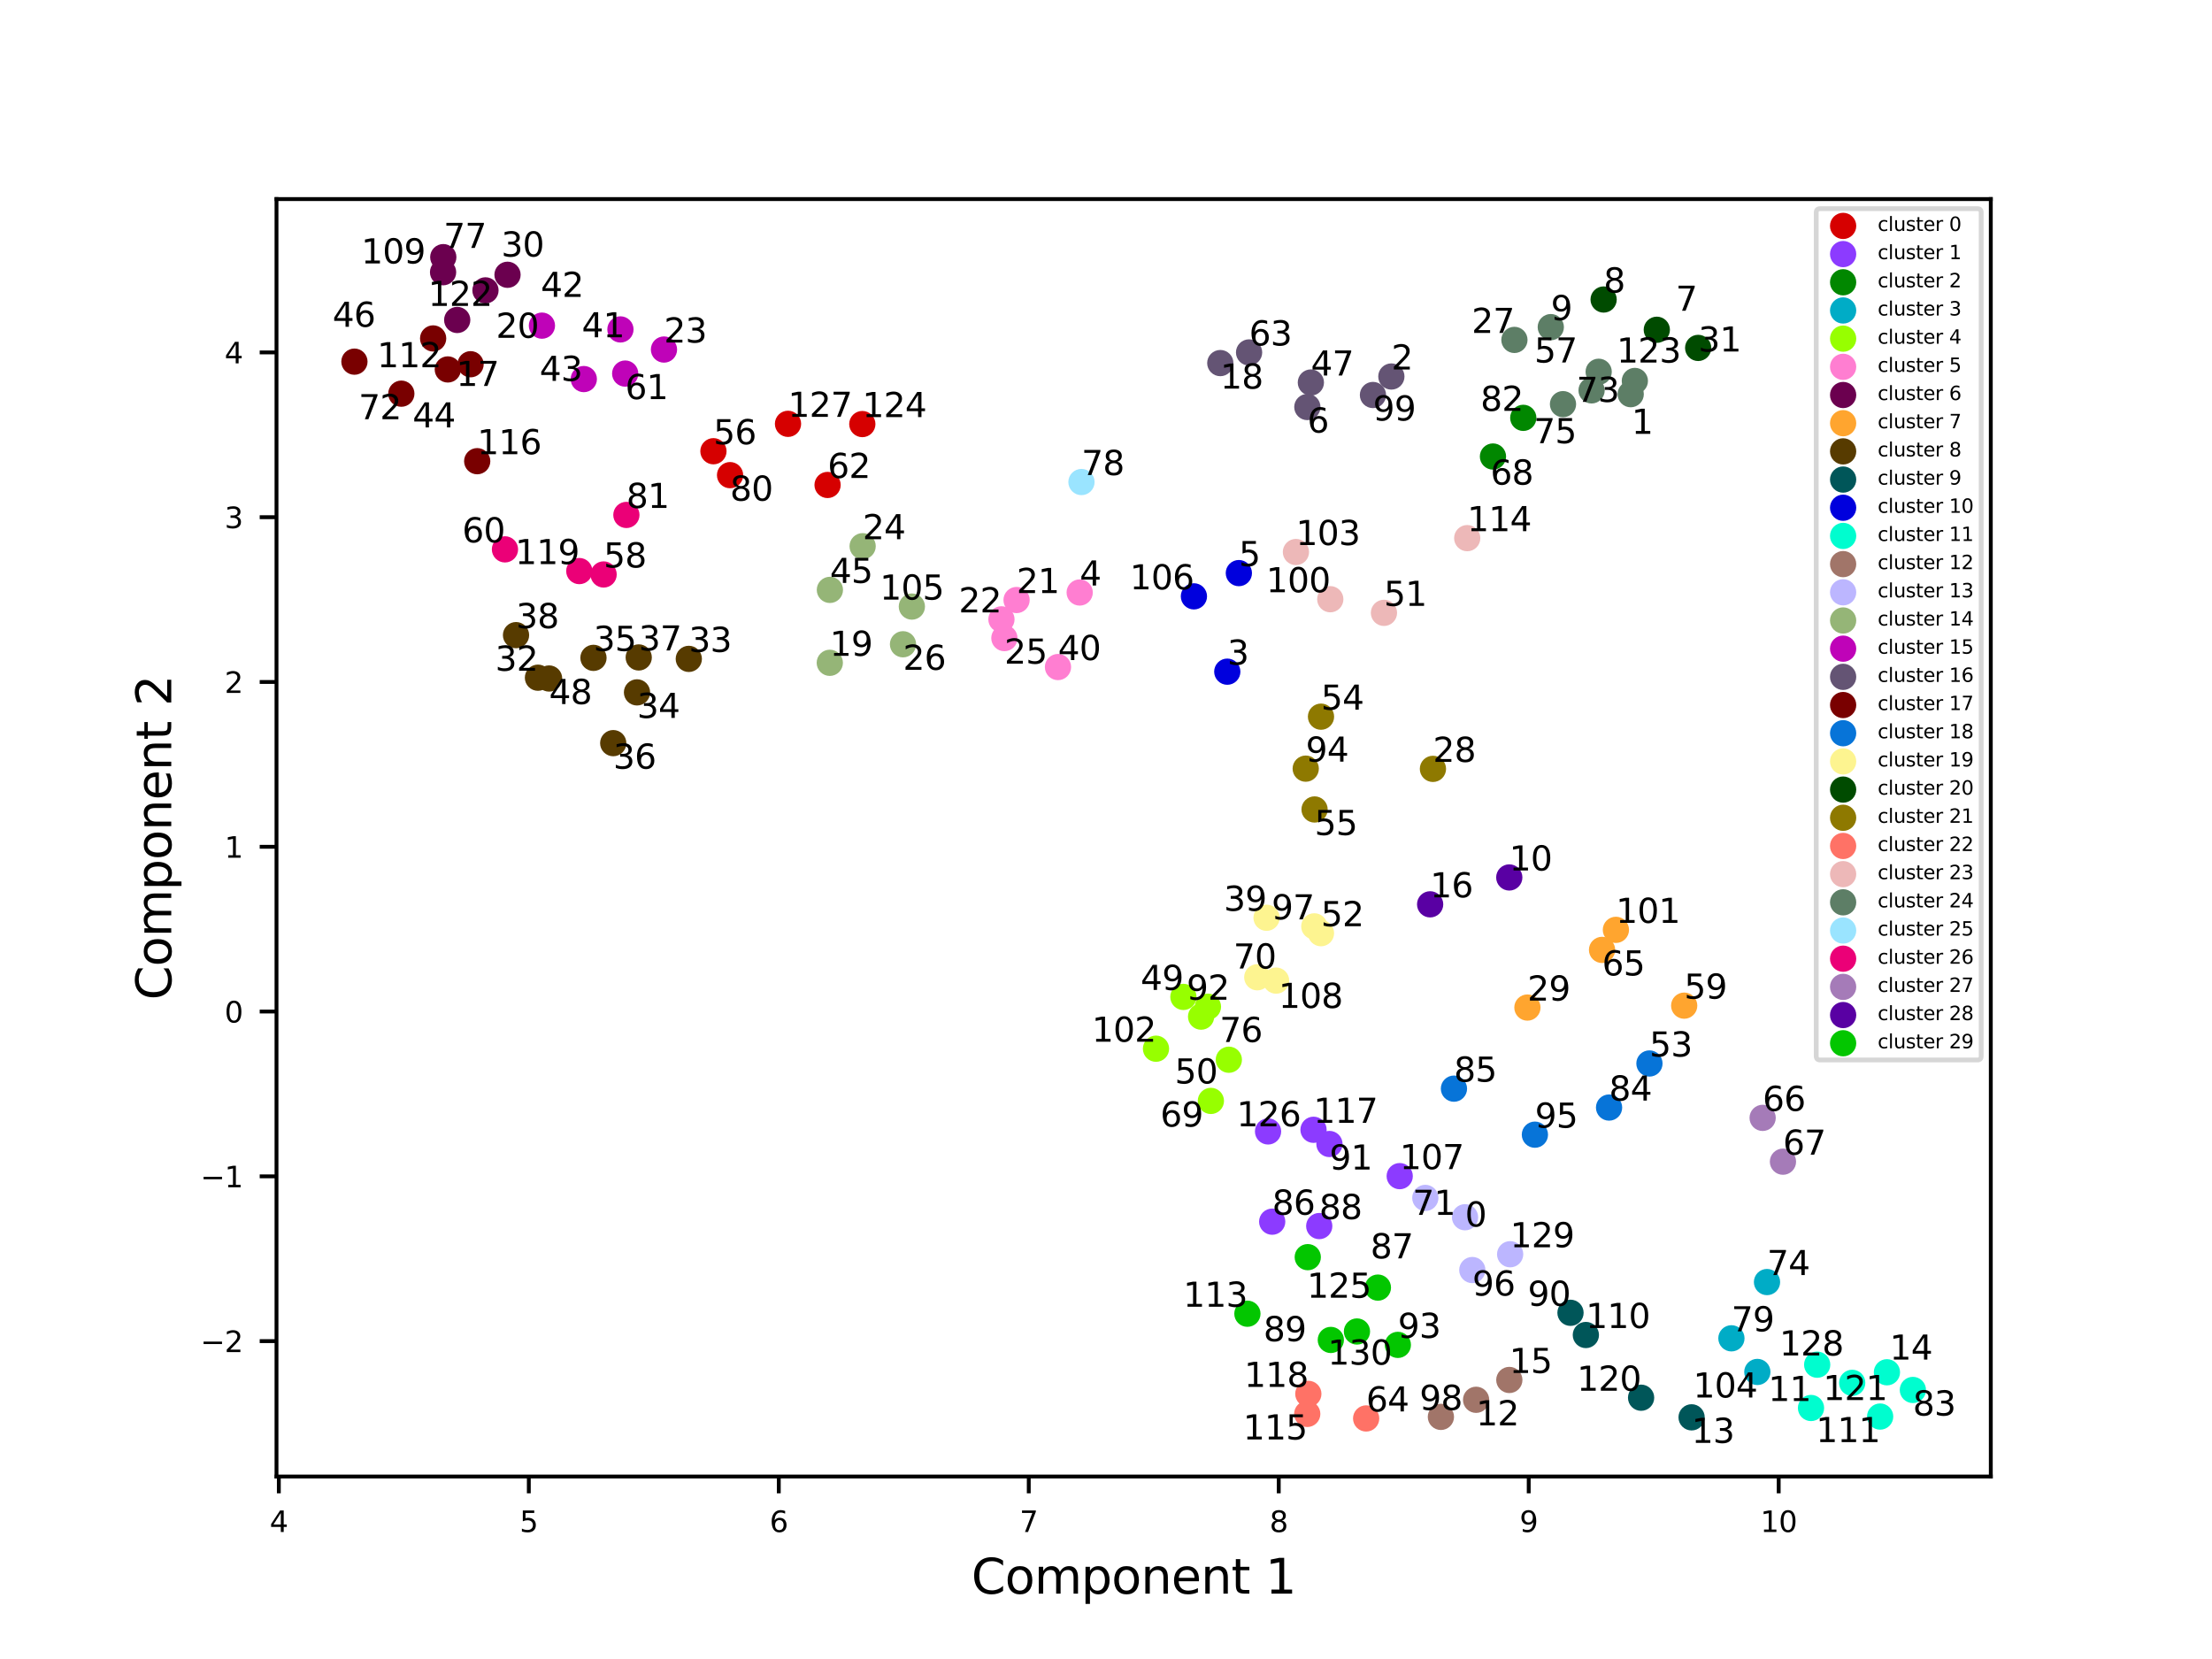 <?xml version="1.0" encoding="utf-8" standalone="no"?>
<!DOCTYPE svg PUBLIC "-//W3C//DTD SVG 1.1//EN"
  "http://www.w3.org/Graphics/SVG/1.1/DTD/svg11.dtd">
<svg xmlns:xlink="http://www.w3.org/1999/xlink" width="460.8pt" height="345.6pt" viewBox="0 0 460.8 345.6" xmlns="http://www.w3.org/2000/svg" version="1.1">
 <defs>
  <style type="text/css">*{stroke-linejoin: round; stroke-linecap: butt}</style>
 </defs>
 <g id="figure_1">
  <g id="patch_1">
   <path d="M 0 345.6 
L 460.8 345.6 
L 460.8 0 
L 0 0 
z
" style="fill: #ffffff"/>
  </g>
  <g id="axes_1">
   <g id="patch_2">
    <path d="M 57.6 307.584 
L 414.72 307.584 
L 414.72 41.472 
L 57.6 41.472 
z
" style="fill: #ffffff"/>
   </g>
   <g id="PathCollection_1">
    <defs>
     <path id="m10eeeee61f" d="M 0 2.236 
C 0.593 2.236 1.162 2 1.581 1.581 
C 2 1.162 2.236 0.593 2.236 0 
C 2.236 -0.593 2 -1.162 1.581 -1.581 
C 1.162 -2 0.593 -2.236 0 -2.236 
C -0.593 -2.236 -1.162 -2 -1.581 -1.581 
C -2 -1.162 -2.236 -0.593 -2.236 0 
C -2.236 0.593 -2 1.162 -1.581 1.581 
C -1.162 2 -0.593 2.236 0 2.236 
z
" style="stroke: #d60000"/>
    </defs>
    <g clip-path="url(#p13d66424ae)">
     <use xlink:href="#m10eeeee61f" x="148.621" y="93.999" style="fill: #d60000; stroke: #d60000"/>
     <use xlink:href="#m10eeeee61f" x="172.399" y="101.027" style="fill: #d60000; stroke: #d60000"/>
     <use xlink:href="#m10eeeee61f" x="152.085" y="98.981" style="fill: #d60000; stroke: #d60000"/>
     <use xlink:href="#m10eeeee61f" x="179.636" y="88.341" style="fill: #d60000; stroke: #d60000"/>
     <use xlink:href="#m10eeeee61f" x="164.157" y="88.292" style="fill: #d60000; stroke: #d60000"/>
    </g>
   </g>
   <g id="PathCollection_2">
    <defs>
     <path id="m4dd22bc025" d="M 0 2.236 
C 0.593 2.236 1.162 2 1.581 1.581 
C 2 1.162 2.236 0.593 2.236 0 
C 2.236 -0.593 2 -1.162 1.581 -1.581 
C 1.162 -2 0.593 -2.236 0 -2.236 
C -0.593 -2.236 -1.162 -2 -1.581 -1.581 
C -2 -1.162 -2.236 -0.593 -2.236 0 
C -2.236 0.593 -2 1.162 -1.581 1.581 
C -1.162 2 -0.593 2.236 0 2.236 
z
" style="stroke: #8c3bff"/>
    </defs>
    <g clip-path="url(#p13d66424ae)">
     <use xlink:href="#m4dd22bc025" x="265.02" y="254.497" style="fill: #8c3bff; stroke: #8c3bff"/>
     <use xlink:href="#m4dd22bc025" x="274.821" y="255.412" style="fill: #8c3bff; stroke: #8c3bff"/>
     <use xlink:href="#m4dd22bc025" x="276.947" y="238.317" style="fill: #8c3bff; stroke: #8c3bff"/>
     <use xlink:href="#m4dd22bc025" x="291.586" y="245.01" style="fill: #8c3bff; stroke: #8c3bff"/>
     <use xlink:href="#m4dd22bc025" x="273.631" y="235.354" style="fill: #8c3bff; stroke: #8c3bff"/>
     <use xlink:href="#m4dd22bc025" x="264.159" y="235.696" style="fill: #8c3bff; stroke: #8c3bff"/>
    </g>
   </g>
   <g id="PathCollection_3">
    <defs>
     <path id="m1a7e89ab25" d="M 0 2.236 
C 0.593 2.236 1.162 2 1.581 1.581 
C 2 1.162 2.236 0.593 2.236 0 
C 2.236 -0.593 2 -1.162 1.581 -1.581 
C 1.162 -2 0.593 -2.236 0 -2.236 
C -0.593 -2.236 -1.162 -2 -1.581 -1.581 
C -2 -1.162 -2.236 -0.593 -2.236 0 
C -2.236 0.593 -2 1.162 -1.581 1.581 
C -1.162 2 -0.593 2.236 0 2.236 
z
" style="stroke: #018700"/>
    </defs>
    <g clip-path="url(#p13d66424ae)">
     <use xlink:href="#m1a7e89ab25" x="311.012" y="95.102" style="fill: #018700; stroke: #018700"/>
     <use xlink:href="#m1a7e89ab25" x="317.326" y="87.046" style="fill: #018700; stroke: #018700"/>
    </g>
   </g>
   <g id="PathCollection_4">
    <defs>
     <path id="m9f09b78955" d="M 0 2.236 
C 0.593 2.236 1.162 2 1.581 1.581 
C 2 1.162 2.236 0.593 2.236 0 
C 2.236 -0.593 2 -1.162 1.581 -1.581 
C 1.162 -2 0.593 -2.236 0 -2.236 
C -0.593 -2.236 -1.162 -2 -1.581 -1.581 
C -2 -1.162 -2.236 -0.593 -2.236 0 
C -2.236 0.593 -2 1.162 -1.581 1.581 
C -1.162 2 -0.593 2.236 0 2.236 
z
" style="stroke: #00acc6"/>
    </defs>
    <g clip-path="url(#p13d66424ae)">
     <use xlink:href="#m9f09b78955" x="368.1" y="267.076" style="fill: #00acc6; stroke: #00acc6"/>
     <use xlink:href="#m9f09b78955" x="360.685" y="278.795" style="fill: #00acc6; stroke: #00acc6"/>
     <use xlink:href="#m9f09b78955" x="366.086" y="285.802" style="fill: #00acc6; stroke: #00acc6"/>
    </g>
   </g>
   <g id="PathCollection_5">
    <defs>
     <path id="mfa14985246" d="M 0 2.236 
C 0.593 2.236 1.162 2 1.581 1.581 
C 2 1.162 2.236 0.593 2.236 0 
C 2.236 -0.593 2 -1.162 1.581 -1.581 
C 1.162 -2 0.593 -2.236 0 -2.236 
C -0.593 -2.236 -1.162 -2 -1.581 -1.581 
C -2 -1.162 -2.236 -0.593 -2.236 0 
C -2.236 0.593 -2 1.162 -1.581 1.581 
C -1.162 2 -0.593 2.236 0 2.236 
z
" style="stroke: #97ff00"/>
    </defs>
    <g clip-path="url(#p13d66424ae)">
     <use xlink:href="#mfa14985246" x="246.522" y="207.675" style="fill: #97ff00; stroke: #97ff00"/>
     <use xlink:href="#mfa14985246" x="255.988" y="220.762" style="fill: #97ff00; stroke: #97ff00"/>
     <use xlink:href="#mfa14985246" x="252.248" y="229.341" style="fill: #97ff00; stroke: #97ff00"/>
     <use xlink:href="#mfa14985246" x="250.21" y="211.784" style="fill: #97ff00; stroke: #97ff00"/>
     <use xlink:href="#mfa14985246" x="251.636" y="209.719" style="fill: #97ff00; stroke: #97ff00"/>
     <use xlink:href="#mfa14985246" x="240.815" y="218.465" style="fill: #97ff00; stroke: #97ff00"/>
    </g>
   </g>
   <g id="PathCollection_6">
    <defs>
     <path id="m96d7f582c2" d="M 0 2.236 
C 0.593 2.236 1.162 2 1.581 1.581 
C 2 1.162 2.236 0.593 2.236 0 
C 2.236 -0.593 2 -1.162 1.581 -1.581 
C 1.162 -2 0.593 -2.236 0 -2.236 
C -0.593 -2.236 -1.162 -2 -1.581 -1.581 
C -2 -1.162 -2.236 -0.593 -2.236 0 
C -2.236 0.593 -2 1.162 -1.581 1.581 
C -1.162 2 -0.593 2.236 0 2.236 
z
" style="stroke: #ff7ed1"/>
    </defs>
    <g clip-path="url(#p13d66424ae)">
     <use xlink:href="#m96d7f582c2" x="224.918" y="123.428" style="fill: #ff7ed1; stroke: #ff7ed1"/>
     <use xlink:href="#m96d7f582c2" x="211.769" y="124.996" style="fill: #ff7ed1; stroke: #ff7ed1"/>
     <use xlink:href="#m96d7f582c2" x="208.617" y="129.024" style="fill: #ff7ed1; stroke: #ff7ed1"/>
     <use xlink:href="#m96d7f582c2" x="209.231" y="132.929" style="fill: #ff7ed1; stroke: #ff7ed1"/>
     <use xlink:href="#m96d7f582c2" x="220.397" y="138.957" style="fill: #ff7ed1; stroke: #ff7ed1"/>
    </g>
   </g>
   <g id="PathCollection_7">
    <defs>
     <path id="m62d470049f" d="M 0 2.236 
C 0.593 2.236 1.162 2 1.581 1.581 
C 2 1.162 2.236 0.593 2.236 0 
C 2.236 -0.593 2 -1.162 1.581 -1.581 
C 1.162 -2 0.593 -2.236 0 -2.236 
C -0.593 -2.236 -1.162 -2 -1.581 -1.581 
C -2 -1.162 -2.236 -0.593 -2.236 0 
C -2.236 0.593 -2 1.162 -1.581 1.581 
C -1.162 2 -0.593 2.236 0 2.236 
z
" style="stroke: #6b004f"/>
    </defs>
    <g clip-path="url(#p13d66424ae)">
     <use xlink:href="#m62d470049f" x="95.246" y="66.656" style="fill: #6b004f; stroke: #6b004f"/>
     <use xlink:href="#m62d470049f" x="105.725" y="57.241" style="fill: #6b004f; stroke: #6b004f"/>
     <use xlink:href="#m62d470049f" x="92.343" y="53.568" style="fill: #6b004f; stroke: #6b004f"/>
     <use xlink:href="#m62d470049f" x="92.299" y="56.709" style="fill: #6b004f; stroke: #6b004f"/>
     <use xlink:href="#m62d470049f" x="101.132" y="60.49" style="fill: #6b004f; stroke: #6b004f"/>
    </g>
   </g>
   <g id="PathCollection_8">
    <defs>
     <path id="md7d69b95be" d="M 0 2.236 
C 0.593 2.236 1.162 2 1.581 1.581 
C 2 1.162 2.236 0.593 2.236 0 
C 2.236 -0.593 2 -1.162 1.581 -1.581 
C 1.162 -2 0.593 -2.236 0 -2.236 
C -0.593 -2.236 -1.162 -2 -1.581 -1.581 
C -2 -1.162 -2.236 -0.593 -2.236 0 
C -2.236 0.593 -2 1.162 -1.581 1.581 
C -1.162 2 -0.593 2.236 0 2.236 
z
" style="stroke: #ffa52f"/>
    </defs>
    <g clip-path="url(#p13d66424ae)">
     <use xlink:href="#md7d69b95be" x="318.189" y="209.892" style="fill: #ffa52f; stroke: #ffa52f"/>
     <use xlink:href="#md7d69b95be" x="350.847" y="209.495" style="fill: #ffa52f; stroke: #ffa52f"/>
     <use xlink:href="#md7d69b95be" x="333.736" y="197.88" style="fill: #ffa52f; stroke: #ffa52f"/>
     <use xlink:href="#md7d69b95be" x="336.622" y="193.704" style="fill: #ffa52f; stroke: #ffa52f"/>
    </g>
   </g>
   <g id="PathCollection_9">
    <defs>
     <path id="m51549926a1" d="M 0 2.236 
C 0.593 2.236 1.162 2 1.581 1.581 
C 2 1.162 2.236 0.593 2.236 0 
C 2.236 -0.593 2 -1.162 1.581 -1.581 
C 1.162 -2 0.593 -2.236 0 -2.236 
C -0.593 -2.236 -1.162 -2 -1.581 -1.581 
C -2 -1.162 -2.236 -0.593 -2.236 0 
C -2.236 0.593 -2 1.162 -1.581 1.581 
C -1.162 2 -0.593 2.236 0 2.236 
z
" style="stroke: #573b00"/>
    </defs>
    <g clip-path="url(#p13d66424ae)">
     <use xlink:href="#m51549926a1" x="112.067" y="141.178" style="fill: #573b00; stroke: #573b00"/>
     <use xlink:href="#m51549926a1" x="143.49" y="137.257" style="fill: #573b00; stroke: #573b00"/>
     <use xlink:href="#m51549926a1" x="132.7" y="144.235" style="fill: #573b00; stroke: #573b00"/>
     <use xlink:href="#m51549926a1" x="123.631" y="137.045" style="fill: #573b00; stroke: #573b00"/>
     <use xlink:href="#m51549926a1" x="127.746" y="154.809" style="fill: #573b00; stroke: #573b00"/>
     <use xlink:href="#m51549926a1" x="133.058" y="136.956" style="fill: #573b00; stroke: #573b00"/>
     <use xlink:href="#m51549926a1" x="107.498" y="132.311" style="fill: #573b00; stroke: #573b00"/>
     <use xlink:href="#m51549926a1" x="114.388" y="141.345" style="fill: #573b00; stroke: #573b00"/>
    </g>
   </g>
   <g id="PathCollection_10">
    <defs>
     <path id="m35801bb53c" d="M 0 2.236 
C 0.593 2.236 1.162 2 1.581 1.581 
C 2 1.162 2.236 0.593 2.236 0 
C 2.236 -0.593 2 -1.162 1.581 -1.581 
C 1.162 -2 0.593 -2.236 0 -2.236 
C -0.593 -2.236 -1.162 -2 -1.581 -1.581 
C -2 -1.162 -2.236 -0.593 -2.236 0 
C -2.236 0.593 -2 1.162 -1.581 1.581 
C -1.162 2 -0.593 2.236 0 2.236 
z
" style="stroke: #005659"/>
    </defs>
    <g clip-path="url(#p13d66424ae)">
     <use xlink:href="#m35801bb53c" x="352.39" y="295.257" style="fill: #005659; stroke: #005659"/>
     <use xlink:href="#m35801bb53c" x="327.163" y="273.479" style="fill: #005659; stroke: #005659"/>
     <use xlink:href="#m35801bb53c" x="330.363" y="278.105" style="fill: #005659; stroke: #005659"/>
     <use xlink:href="#m35801bb53c" x="341.87" y="291.169" style="fill: #005659; stroke: #005659"/>
    </g>
   </g>
   <g id="PathCollection_11">
    <defs>
     <path id="m7a0744cabf" d="M 0 2.236 
C 0.593 2.236 1.162 2 1.581 1.581 
C 2 1.162 2.236 0.593 2.236 0 
C 2.236 -0.593 2 -1.162 1.581 -1.581 
C 1.162 -2 0.593 -2.236 0 -2.236 
C -0.593 -2.236 -1.162 -2 -1.581 -1.581 
C -2 -1.162 -2.236 -0.593 -2.236 0 
C -2.236 0.593 -2 1.162 -1.581 1.581 
C -1.162 2 -0.593 2.236 0 2.236 
z
" style="stroke: #0000dd"/>
    </defs>
    <g clip-path="url(#p13d66424ae)">
     <use xlink:href="#m7a0744cabf" x="255.666" y="139.922" style="fill: #0000dd; stroke: #0000dd"/>
     <use xlink:href="#m7a0744cabf" x="258.076" y="119.387" style="fill: #0000dd; stroke: #0000dd"/>
     <use xlink:href="#m7a0744cabf" x="248.714" y="124.23" style="fill: #0000dd; stroke: #0000dd"/>
    </g>
   </g>
   <g id="PathCollection_12">
    <defs>
     <path id="mba5d032b39" d="M 0 2.236 
C 0.593 2.236 1.162 2 1.581 1.581 
C 2 1.162 2.236 0.593 2.236 0 
C 2.236 -0.593 2 -1.162 1.581 -1.581 
C 1.162 -2 0.593 -2.236 0 -2.236 
C -0.593 -2.236 -1.162 -2 -1.581 -1.581 
C -2 -1.162 -2.236 -0.593 -2.236 0 
C -2.236 0.593 -2 1.162 -1.581 1.581 
C -1.162 2 -0.593 2.236 0 2.236 
z
" style="stroke: #00fdcf"/>
    </defs>
    <g clip-path="url(#p13d66424ae)">
     <use xlink:href="#mba5d032b39" x="377.266" y="293.31" style="fill: #00fdcf; stroke: #00fdcf"/>
     <use xlink:href="#mba5d032b39" x="393.082" y="285.869" style="fill: #00fdcf; stroke: #00fdcf"/>
     <use xlink:href="#mba5d032b39" x="398.487" y="289.554" style="fill: #00fdcf; stroke: #00fdcf"/>
     <use xlink:href="#mba5d032b39" x="391.668" y="295.095" style="fill: #00fdcf; stroke: #00fdcf"/>
     <use xlink:href="#mba5d032b39" x="385.848" y="288.073" style="fill: #00fdcf; stroke: #00fdcf"/>
     <use xlink:href="#mba5d032b39" x="378.552" y="284.29" style="fill: #00fdcf; stroke: #00fdcf"/>
    </g>
   </g>
   <g id="PathCollection_13">
    <defs>
     <path id="m814d7d79b4" d="M 0 2.236 
C 0.593 2.236 1.162 2 1.581 1.581 
C 2 1.162 2.236 0.593 2.236 0 
C 2.236 -0.593 2 -1.162 1.581 -1.581 
C 1.162 -2 0.593 -2.236 0 -2.236 
C -0.593 -2.236 -1.162 -2 -1.581 -1.581 
C -2 -1.162 -2.236 -0.593 -2.236 0 
C -2.236 0.593 -2 1.162 -1.581 1.581 
C -1.162 2 -0.593 2.236 0 2.236 
z
" style="stroke: #a17569"/>
    </defs>
    <g clip-path="url(#p13d66424ae)">
     <use xlink:href="#m814d7d79b4" x="307.498" y="291.603" style="fill: #a17569; stroke: #a17569"/>
     <use xlink:href="#m814d7d79b4" x="314.42" y="287.472" style="fill: #a17569; stroke: #a17569"/>
     <use xlink:href="#m814d7d79b4" x="300.166" y="295.162" style="fill: #a17569; stroke: #a17569"/>
    </g>
   </g>
   <g id="PathCollection_14">
    <defs>
     <path id="mb189353d23" d="M 0 2.236 
C 0.593 2.236 1.162 2 1.581 1.581 
C 2 1.162 2.236 0.593 2.236 0 
C 2.236 -0.593 2 -1.162 1.581 -1.581 
C 1.162 -2 0.593 -2.236 0 -2.236 
C -0.593 -2.236 -1.162 -2 -1.581 -1.581 
C -2 -1.162 -2.236 -0.593 -2.236 0 
C -2.236 0.593 -2 1.162 -1.581 1.581 
C -1.162 2 -0.593 2.236 0 2.236 
z
" style="stroke: #bcb6ff"/>
    </defs>
    <g clip-path="url(#p13d66424ae)">
     <use xlink:href="#mb189353d23" x="305.194" y="253.574" style="fill: #bcb6ff; stroke: #bcb6ff"/>
     <use xlink:href="#mb189353d23" x="296.919" y="249.548" style="fill: #bcb6ff; stroke: #bcb6ff"/>
     <use xlink:href="#mb189353d23" x="306.709" y="264.572" style="fill: #bcb6ff; stroke: #bcb6ff"/>
     <use xlink:href="#mb189353d23" x="314.59" y="261.28" style="fill: #bcb6ff; stroke: #bcb6ff"/>
    </g>
   </g>
   <g id="PathCollection_15">
    <defs>
     <path id="m6abe25f738" d="M 0 2.236 
C 0.593 2.236 1.162 2 1.581 1.581 
C 2 1.162 2.236 0.593 2.236 0 
C 2.236 -0.593 2 -1.162 1.581 -1.581 
C 1.162 -2 0.593 -2.236 0 -2.236 
C -0.593 -2.236 -1.162 -2 -1.581 -1.581 
C -2 -1.162 -2.236 -0.593 -2.236 0 
C -2.236 0.593 -2 1.162 -1.581 1.581 
C -1.162 2 -0.593 2.236 0 2.236 
z
" style="stroke: #95b577"/>
    </defs>
    <g clip-path="url(#p13d66424ae)">
     <use xlink:href="#m6abe25f738" x="172.861" y="138.074" style="fill: #95b577; stroke: #95b577"/>
     <use xlink:href="#m6abe25f738" x="179.703" y="113.786" style="fill: #95b577; stroke: #95b577"/>
     <use xlink:href="#m6abe25f738" x="188.111" y="134.213" style="fill: #95b577; stroke: #95b577"/>
     <use xlink:href="#m6abe25f738" x="172.881" y="122.885" style="fill: #95b577; stroke: #95b577"/>
     <use xlink:href="#m6abe25f738" x="189.958" y="126.36" style="fill: #95b577; stroke: #95b577"/>
    </g>
   </g>
   <g id="PathCollection_16">
    <defs>
     <path id="m16cc917ae4" d="M 0 2.236 
C 0.593 2.236 1.162 2 1.581 1.581 
C 2 1.162 2.236 0.593 2.236 0 
C 2.236 -0.593 2 -1.162 1.581 -1.581 
C 1.162 -2 0.593 -2.236 0 -2.236 
C -0.593 -2.236 -1.162 -2 -1.581 -1.581 
C -2 -1.162 -2.236 -0.593 -2.236 0 
C -2.236 0.593 -2 1.162 -1.581 1.581 
C -1.162 2 -0.593 2.236 0 2.236 
z
" style="stroke: #bf03b8"/>
    </defs>
    <g clip-path="url(#p13d66424ae)">
     <use xlink:href="#m16cc917ae4" x="138.318" y="72.815" style="fill: #bf03b8; stroke: #bf03b8"/>
     <use xlink:href="#m16cc917ae4" x="129.247" y="68.626" style="fill: #bf03b8; stroke: #bf03b8"/>
     <use xlink:href="#m16cc917ae4" x="112.893" y="67.837" style="fill: #bf03b8; stroke: #bf03b8"/>
     <use xlink:href="#m16cc917ae4" x="121.616" y="78.967" style="fill: #bf03b8; stroke: #bf03b8"/>
     <use xlink:href="#m16cc917ae4" x="130.239" y="77.822" style="fill: #bf03b8; stroke: #bf03b8"/>
    </g>
   </g>
   <g id="PathCollection_17">
    <defs>
     <path id="m3d4d30a1dc" d="M 0 2.236 
C 0.593 2.236 1.162 2 1.581 1.581 
C 2 1.162 2.236 0.593 2.236 0 
C 2.236 -0.593 2 -1.162 1.581 -1.581 
C 1.162 -2 0.593 -2.236 0 -2.236 
C -0.593 -2.236 -1.162 -2 -1.581 -1.581 
C -2 -1.162 -2.236 -0.593 -2.236 0 
C -2.236 0.593 -2 1.162 -1.581 1.581 
C -1.162 2 -0.593 2.236 0 2.236 
z
" style="stroke: #645474"/>
    </defs>
    <g clip-path="url(#p13d66424ae)">
     <use xlink:href="#m3d4d30a1dc" x="289.846" y="78.432" style="fill: #645474; stroke: #645474"/>
     <use xlink:href="#m3d4d30a1dc" x="272.345" y="84.791" style="fill: #645474; stroke: #645474"/>
     <use xlink:href="#m3d4d30a1dc" x="254.209" y="75.636" style="fill: #645474; stroke: #645474"/>
     <use xlink:href="#m3d4d30a1dc" x="273.077" y="79.683" style="fill: #645474; stroke: #645474"/>
     <use xlink:href="#m3d4d30a1dc" x="260.206" y="73.42" style="fill: #645474; stroke: #645474"/>
     <use xlink:href="#m3d4d30a1dc" x="286.013" y="82.286" style="fill: #645474; stroke: #645474"/>
    </g>
   </g>
   <g id="PathCollection_18">
    <defs>
     <path id="m7e2a299393" d="M 0 2.236 
C 0.593 2.236 1.162 2 1.581 1.581 
C 2 1.162 2.236 0.593 2.236 0 
C 2.236 -0.593 2 -1.162 1.581 -1.581 
C 1.162 -2 0.593 -2.236 0 -2.236 
C -0.593 -2.236 -1.162 -2 -1.581 -1.581 
C -2 -1.162 -2.236 -0.593 -2.236 0 
C -2.236 0.593 -2 1.162 -1.581 1.581 
C -1.162 2 -0.593 2.236 0 2.236 
z
" style="stroke: #790000"/>
    </defs>
    <g clip-path="url(#p13d66424ae)">
     <use xlink:href="#m7e2a299393" x="98.029" y="75.876" style="fill: #790000; stroke: #790000"/>
     <use xlink:href="#m7e2a299393" x="93.287" y="76.961" style="fill: #790000; stroke: #790000"/>
     <use xlink:href="#m7e2a299393" x="73.833" y="75.34" style="fill: #790000; stroke: #790000"/>
     <use xlink:href="#m7e2a299393" x="83.603" y="82.01" style="fill: #790000; stroke: #790000"/>
     <use xlink:href="#m7e2a299393" x="90.23" y="70.502" style="fill: #790000; stroke: #790000"/>
     <use xlink:href="#m7e2a299393" x="99.411" y="96.074" style="fill: #790000; stroke: #790000"/>
    </g>
   </g>
   <g id="PathCollection_19">
    <defs>
     <path id="mcc49d081a0" d="M 0 2.236 
C 0.593 2.236 1.162 2 1.581 1.581 
C 2 1.162 2.236 0.593 2.236 0 
C 2.236 -0.593 2 -1.162 1.581 -1.581 
C 1.162 -2 0.593 -2.236 0 -2.236 
C -0.593 -2.236 -1.162 -2 -1.581 -1.581 
C -2 -1.162 -2.236 -0.593 -2.236 0 
C -2.236 0.593 -2 1.162 -1.581 1.581 
C -1.162 2 -0.593 2.236 0 2.236 
z
" style="stroke: #0774d8"/>
    </defs>
    <g clip-path="url(#p13d66424ae)">
     <use xlink:href="#mcc49d081a0" x="343.609" y="221.543" style="fill: #0774d8; stroke: #0774d8"/>
     <use xlink:href="#mcc49d081a0" x="335.198" y="230.723" style="fill: #0774d8; stroke: #0774d8"/>
     <use xlink:href="#mcc49d081a0" x="302.884" y="226.787" style="fill: #0774d8; stroke: #0774d8"/>
     <use xlink:href="#mcc49d081a0" x="319.748" y="236.373" style="fill: #0774d8; stroke: #0774d8"/>
    </g>
   </g>
   <g id="PathCollection_20">
    <defs>
     <path id="m14035b8bdb" d="M 0 2.236 
C 0.593 2.236 1.162 2 1.581 1.581 
C 2 1.162 2.236 0.593 2.236 0 
C 2.236 -0.593 2 -1.162 1.581 -1.581 
C 1.162 -2 0.593 -2.236 0 -2.236 
C -0.593 -2.236 -1.162 -2 -1.581 -1.581 
C -2 -1.162 -2.236 -0.593 -2.236 0 
C -2.236 0.593 -2 1.162 -1.581 1.581 
C -1.162 2 -0.593 2.236 0 2.236 
z
" style="stroke: #fdf490"/>
    </defs>
    <g clip-path="url(#p13d66424ae)">
     <use xlink:href="#m14035b8bdb" x="263.847" y="191.186" style="fill: #fdf490; stroke: #fdf490"/>
     <use xlink:href="#m14035b8bdb" x="275.183" y="194.398" style="fill: #fdf490; stroke: #fdf490"/>
     <use xlink:href="#m14035b8bdb" x="261.912" y="203.583" style="fill: #fdf490; stroke: #fdf490"/>
     <use xlink:href="#m14035b8bdb" x="273.791" y="192.976" style="fill: #fdf490; stroke: #fdf490"/>
     <use xlink:href="#m14035b8bdb" x="265.83" y="204.279" style="fill: #fdf490; stroke: #fdf490"/>
    </g>
   </g>
   <g id="PathCollection_21">
    <defs>
     <path id="m15d4ed1004" d="M 0 2.236 
C 0.593 2.236 1.162 2 1.581 1.581 
C 2 1.162 2.236 0.593 2.236 0 
C 2.236 -0.593 2 -1.162 1.581 -1.581 
C 1.162 -2 0.593 -2.236 0 -2.236 
C -0.593 -2.236 -1.162 -2 -1.581 -1.581 
C -2 -1.162 -2.236 -0.593 -2.236 0 
C -2.236 0.593 -2 1.162 -1.581 1.581 
C -1.162 2 -0.593 2.236 0 2.236 
z
" style="stroke: #004b00"/>
    </defs>
    <g clip-path="url(#p13d66424ae)">
     <use xlink:href="#m15d4ed1004" x="345.143" y="68.697" style="fill: #004b00; stroke: #004b00"/>
     <use xlink:href="#m15d4ed1004" x="334.064" y="62.394" style="fill: #004b00; stroke: #004b00"/>
     <use xlink:href="#m15d4ed1004" x="353.761" y="72.478" style="fill: #004b00; stroke: #004b00"/>
    </g>
   </g>
   <g id="PathCollection_22">
    <defs>
     <path id="mf2999ec307" d="M 0 2.236 
C 0.593 2.236 1.162 2 1.581 1.581 
C 2 1.162 2.236 0.593 2.236 0 
C 2.236 -0.593 2 -1.162 1.581 -1.581 
C 1.162 -2 0.593 -2.236 0 -2.236 
C -0.593 -2.236 -1.162 -2 -1.581 -1.581 
C -2 -1.162 -2.236 -0.593 -2.236 0 
C -2.236 0.593 -2 1.162 -1.581 1.581 
C -1.162 2 -0.593 2.236 0 2.236 
z
" style="stroke: #8e7900"/>
    </defs>
    <g clip-path="url(#p13d66424ae)">
     <use xlink:href="#mf2999ec307" x="298.507" y="160.17" style="fill: #8e7900; stroke: #8e7900"/>
     <use xlink:href="#mf2999ec307" x="275.188" y="149.295" style="fill: #8e7900; stroke: #8e7900"/>
     <use xlink:href="#mf2999ec307" x="273.85" y="168.628" style="fill: #8e7900; stroke: #8e7900"/>
     <use xlink:href="#mf2999ec307" x="272.006" y="160.123" style="fill: #8e7900; stroke: #8e7900"/>
    </g>
   </g>
   <g id="PathCollection_23">
    <defs>
     <path id="m5286d6df44" d="M 0 2.236 
C 0.593 2.236 1.162 2 1.581 1.581 
C 2 1.162 2.236 0.593 2.236 0 
C 2.236 -0.593 2 -1.162 1.581 -1.581 
C 1.162 -2 0.593 -2.236 0 -2.236 
C -0.593 -2.236 -1.162 -2 -1.581 -1.581 
C -2 -1.162 -2.236 -0.593 -2.236 0 
C -2.236 0.593 -2 1.162 -1.581 1.581 
C -1.162 2 -0.593 2.236 0 2.236 
z
" style="stroke: #ff7266"/>
    </defs>
    <g clip-path="url(#p13d66424ae)">
     <use xlink:href="#m5286d6df44" x="284.593" y="295.488" style="fill: #ff7266; stroke: #ff7266"/>
     <use xlink:href="#m5286d6df44" x="272.322" y="294.542" style="fill: #ff7266; stroke: #ff7266"/>
     <use xlink:href="#m5286d6df44" x="272.548" y="290.369" style="fill: #ff7266; stroke: #ff7266"/>
    </g>
   </g>
   <g id="PathCollection_24">
    <defs>
     <path id="m915ec27b93" d="M 0 2.236 
C 0.593 2.236 1.162 2 1.581 1.581 
C 2 1.162 2.236 0.593 2.236 0 
C 2.236 -0.593 2 -1.162 1.581 -1.581 
C 1.162 -2 0.593 -2.236 0 -2.236 
C -0.593 -2.236 -1.162 -2 -1.581 -1.581 
C -2 -1.162 -2.236 -0.593 -2.236 0 
C -2.236 0.593 -2 1.162 -1.581 1.581 
C -1.162 2 -0.593 2.236 0 2.236 
z
" style="stroke: #edb8b8"/>
    </defs>
    <g clip-path="url(#p13d66424ae)">
     <use xlink:href="#m915ec27b93" x="288.302" y="127.668" style="fill: #edb8b8; stroke: #edb8b8"/>
     <use xlink:href="#m915ec27b93" x="277.121" y="124.829" style="fill: #edb8b8; stroke: #edb8b8"/>
     <use xlink:href="#m915ec27b93" x="269.967" y="114.995" style="fill: #edb8b8; stroke: #edb8b8"/>
     <use xlink:href="#m915ec27b93" x="305.65" y="112.104" style="fill: #edb8b8; stroke: #edb8b8"/>
    </g>
   </g>
   <g id="PathCollection_25">
    <defs>
     <path id="ma0b0eb9a33" d="M 0 2.236 
C 0.593 2.236 1.162 2 1.581 1.581 
C 2 1.162 2.236 0.593 2.236 0 
C 2.236 -0.593 2 -1.162 1.581 -1.581 
C 1.162 -2 0.593 -2.236 0 -2.236 
C -0.593 -2.236 -1.162 -2 -1.581 -1.581 
C -2 -1.162 -2.236 -0.593 -2.236 0 
C -2.236 0.593 -2 1.162 -1.581 1.581 
C -1.162 2 -0.593 2.236 0 2.236 
z
" style="stroke: #5d7e66"/>
    </defs>
    <g clip-path="url(#p13d66424ae)">
     <use xlink:href="#ma0b0eb9a33" x="339.705" y="82.111" style="fill: #5d7e66; stroke: #5d7e66"/>
     <use xlink:href="#ma0b0eb9a33" x="323.057" y="68.146" style="fill: #5d7e66; stroke: #5d7e66"/>
     <use xlink:href="#ma0b0eb9a33" x="315.48" y="70.811" style="fill: #5d7e66; stroke: #5d7e66"/>
     <use xlink:href="#ma0b0eb9a33" x="333.033" y="77.446" style="fill: #5d7e66; stroke: #5d7e66"/>
     <use xlink:href="#ma0b0eb9a33" x="331.557" y="81.322" style="fill: #5d7e66; stroke: #5d7e66"/>
     <use xlink:href="#ma0b0eb9a33" x="325.601" y="84.193" style="fill: #5d7e66; stroke: #5d7e66"/>
     <use xlink:href="#ma0b0eb9a33" x="340.569" y="79.358" style="fill: #5d7e66; stroke: #5d7e66"/>
    </g>
   </g>
   <g id="PathCollection_26">
    <defs>
     <path id="mef496a8647" d="M 0 2.236 
C 0.593 2.236 1.162 2 1.581 1.581 
C 2 1.162 2.236 0.593 2.236 0 
C 2.236 -0.593 2 -1.162 1.581 -1.581 
C 1.162 -2 0.593 -2.236 0 -2.236 
C -0.593 -2.236 -1.162 -2 -1.581 -1.581 
C -2 -1.162 -2.236 -0.593 -2.236 0 
C -2.236 0.593 -2 1.162 -1.581 1.581 
C -1.162 2 -0.593 2.236 0 2.236 
z
" style="stroke: #9ae4ff"/>
    </defs>
    <g clip-path="url(#p13d66424ae)">
     <use xlink:href="#mef496a8647" x="225.289" y="100.416" style="fill: #9ae4ff; stroke: #9ae4ff"/>
    </g>
   </g>
   <g id="PathCollection_27">
    <defs>
     <path id="mf393c22368" d="M 0 2.236 
C 0.593 2.236 1.162 2 1.581 1.581 
C 2 1.162 2.236 0.593 2.236 0 
C 2.236 -0.593 2 -1.162 1.581 -1.581 
C 1.162 -2 0.593 -2.236 0 -2.236 
C -0.593 -2.236 -1.162 -2 -1.581 -1.581 
C -2 -1.162 -2.236 -0.593 -2.236 0 
C -2.236 0.593 -2 1.162 -1.581 1.581 
C -1.162 2 -0.593 2.236 0 2.236 
z
" style="stroke: #eb0077"/>
    </defs>
    <g clip-path="url(#p13d66424ae)">
     <use xlink:href="#mf393c22368" x="125.743" y="119.672" style="fill: #eb0077; stroke: #eb0077"/>
     <use xlink:href="#mf393c22368" x="105.194" y="114.443" style="fill: #eb0077; stroke: #eb0077"/>
     <use xlink:href="#mf393c22368" x="130.489" y="107.272" style="fill: #eb0077; stroke: #eb0077"/>
     <use xlink:href="#mf393c22368" x="120.68" y="118.965" style="fill: #eb0077; stroke: #eb0077"/>
    </g>
   </g>
   <g id="PathCollection_28">
    <defs>
     <path id="m2bb3a1bb76" d="M 0 2.236 
C 0.593 2.236 1.162 2 1.581 1.581 
C 2 1.162 2.236 0.593 2.236 0 
C 2.236 -0.593 2 -1.162 1.581 -1.581 
C 1.162 -2 0.593 -2.236 0 -2.236 
C -0.593 -2.236 -1.162 -2 -1.581 -1.581 
C -2 -1.162 -2.236 -0.593 -2.236 0 
C -2.236 0.593 -2 1.162 -1.581 1.581 
C -1.162 2 -0.593 2.236 0 2.236 
z
" style="stroke: #a57bb8"/>
    </defs>
    <g clip-path="url(#p13d66424ae)">
     <use xlink:href="#m2bb3a1bb76" x="367.19" y="232.872" style="fill: #a57bb8; stroke: #a57bb8"/>
     <use xlink:href="#m2bb3a1bb76" x="371.423" y="241.999" style="fill: #a57bb8; stroke: #a57bb8"/>
    </g>
   </g>
   <g id="PathCollection_29">
    <defs>
     <path id="m435c767d9d" d="M 0 2.236 
C 0.593 2.236 1.162 2 1.581 1.581 
C 2 1.162 2.236 0.593 2.236 0 
C 2.236 -0.593 2 -1.162 1.581 -1.581 
C 1.162 -2 0.593 -2.236 0 -2.236 
C -0.593 -2.236 -1.162 -2 -1.581 -1.581 
C -2 -1.162 -2.236 -0.593 -2.236 0 
C -2.236 0.593 -2 1.162 -1.581 1.581 
C -1.162 2 -0.593 2.236 0 2.236 
z
" style="stroke: #5900a3"/>
    </defs>
    <g clip-path="url(#p13d66424ae)">
     <use xlink:href="#m435c767d9d" x="314.41" y="182.789" style="fill: #5900a3; stroke: #5900a3"/>
     <use xlink:href="#m435c767d9d" x="297.923" y="188.388" style="fill: #5900a3; stroke: #5900a3"/>
    </g>
   </g>
   <g id="PathCollection_30">
    <defs>
     <path id="mfb72690916" d="M 0 2.236 
C 0.593 2.236 1.162 2 1.581 1.581 
C 2 1.162 2.236 0.593 2.236 0 
C 2.236 -0.593 2 -1.162 1.581 -1.581 
C 1.162 -2 0.593 -2.236 0 -2.236 
C -0.593 -2.236 -1.162 -2 -1.581 -1.581 
C -2 -1.162 -2.236 -0.593 -2.236 0 
C -2.236 0.593 -2 1.162 -1.581 1.581 
C -1.162 2 -0.593 2.236 0 2.236 
z
" style="stroke: #03c600"/>
    </defs>
    <g clip-path="url(#p13d66424ae)">
     <use xlink:href="#mfb72690916" x="287.04" y="268.231" style="fill: #03c600; stroke: #03c600"/>
     <use xlink:href="#mfb72690916" x="277.234" y="279.135" style="fill: #03c600; stroke: #03c600"/>
     <use xlink:href="#mfb72690916" x="291.196" y="280.163" style="fill: #03c600; stroke: #03c600"/>
     <use xlink:href="#mfb72690916" x="259.857" y="273.672" style="fill: #03c600; stroke: #03c600"/>
     <use xlink:href="#mfb72690916" x="272.43" y="261.888" style="fill: #03c600; stroke: #03c600"/>
     <use xlink:href="#mfb72690916" x="282.679" y="277.374" style="fill: #03c600; stroke: #03c600"/>
    </g>
   </g>
   <g id="matplotlib.axis_1">
    <g id="xtick_1">
     <g id="line2d_1">
      <defs>
       <path id="m3b5cdf4fcb" d="M 0 0 
L 0 3.5 
" style="stroke: #000000; stroke-width: 0.8"/>
      </defs>
      <g>
       <use xlink:href="#m3b5cdf4fcb" x="58.085" y="307.584" style="stroke: #000000; stroke-width: 0.8"/>
      </g>
     </g>
     <g id="text_1">
      <!-- 4 -->
      <g transform="translate(56.176 319.143) scale(0.06 -0.06)">
       <defs>
        <path id="DejaVuSans-34" d="M 2419 4116 
L 825 1625 
L 2419 1625 
L 2419 4116 
z
M 2253 4666 
L 3047 4666 
L 3047 1625 
L 3713 1625 
L 3713 1100 
L 3047 1100 
L 3047 0 
L 2419 0 
L 2419 1100 
L 313 1100 
L 313 1709 
L 2253 4666 
z
" transform="scale(0.016)"/>
       </defs>
       <use xlink:href="#DejaVuSans-34"/>
      </g>
     </g>
    </g>
    <g id="xtick_2">
     <g id="line2d_2">
      <g>
       <use xlink:href="#m3b5cdf4fcb" x="110.16" y="307.584" style="stroke: #000000; stroke-width: 0.8"/>
      </g>
     </g>
     <g id="text_2">
      <!-- 5 -->
      <g transform="translate(108.251 319.143) scale(0.06 -0.06)">
       <defs>
        <path id="DejaVuSans-35" d="M 691 4666 
L 3169 4666 
L 3169 4134 
L 1269 4134 
L 1269 2991 
Q 1406 3038 1543 3061 
Q 1681 3084 1819 3084 
Q 2600 3084 3056 2656 
Q 3513 2228 3513 1497 
Q 3513 744 3044 326 
Q 2575 -91 1722 -91 
Q 1428 -91 1123 -41 
Q 819 9 494 109 
L 494 744 
Q 775 591 1075 516 
Q 1375 441 1709 441 
Q 2250 441 2565 725 
Q 2881 1009 2881 1497 
Q 2881 1984 2565 2268 
Q 2250 2553 1709 2553 
Q 1456 2553 1204 2497 
Q 953 2441 691 2322 
L 691 4666 
z
" transform="scale(0.016)"/>
       </defs>
       <use xlink:href="#DejaVuSans-35"/>
      </g>
     </g>
    </g>
    <g id="xtick_3">
     <g id="line2d_3">
      <g>
       <use xlink:href="#m3b5cdf4fcb" x="162.234" y="307.584" style="stroke: #000000; stroke-width: 0.8"/>
      </g>
     </g>
     <g id="text_3">
      <!-- 6 -->
      <g transform="translate(160.326 319.143) scale(0.06 -0.06)">
       <defs>
        <path id="DejaVuSans-36" d="M 2113 2584 
Q 1688 2584 1439 2293 
Q 1191 2003 1191 1497 
Q 1191 994 1439 701 
Q 1688 409 2113 409 
Q 2538 409 2786 701 
Q 3034 994 3034 1497 
Q 3034 2003 2786 2293 
Q 2538 2584 2113 2584 
z
M 3366 4563 
L 3366 3988 
Q 3128 4100 2886 4159 
Q 2644 4219 2406 4219 
Q 1781 4219 1451 3797 
Q 1122 3375 1075 2522 
Q 1259 2794 1537 2939 
Q 1816 3084 2150 3084 
Q 2853 3084 3261 2657 
Q 3669 2231 3669 1497 
Q 3669 778 3244 343 
Q 2819 -91 2113 -91 
Q 1303 -91 875 529 
Q 447 1150 447 2328 
Q 447 3434 972 4092 
Q 1497 4750 2381 4750 
Q 2619 4750 2861 4703 
Q 3103 4656 3366 4563 
z
" transform="scale(0.016)"/>
       </defs>
       <use xlink:href="#DejaVuSans-36"/>
      </g>
     </g>
    </g>
    <g id="xtick_4">
     <g id="line2d_4">
      <g>
       <use xlink:href="#m3b5cdf4fcb" x="214.309" y="307.584" style="stroke: #000000; stroke-width: 0.8"/>
      </g>
     </g>
     <g id="text_4">
      <!-- 7 -->
      <g transform="translate(212.4 319.143) scale(0.06 -0.06)">
       <defs>
        <path id="DejaVuSans-37" d="M 525 4666 
L 3525 4666 
L 3525 4397 
L 1831 0 
L 1172 0 
L 2766 4134 
L 525 4134 
L 525 4666 
z
" transform="scale(0.016)"/>
       </defs>
       <use xlink:href="#DejaVuSans-37"/>
      </g>
     </g>
    </g>
    <g id="xtick_5">
     <g id="line2d_5">
      <g>
       <use xlink:href="#m3b5cdf4fcb" x="266.384" y="307.584" style="stroke: #000000; stroke-width: 0.8"/>
      </g>
     </g>
     <g id="text_5">
      <!-- 8 -->
      <g transform="translate(264.475 319.143) scale(0.06 -0.06)">
       <defs>
        <path id="DejaVuSans-38" d="M 2034 2216 
Q 1584 2216 1326 1975 
Q 1069 1734 1069 1313 
Q 1069 891 1326 650 
Q 1584 409 2034 409 
Q 2484 409 2743 651 
Q 3003 894 3003 1313 
Q 3003 1734 2745 1975 
Q 2488 2216 2034 2216 
z
M 1403 2484 
Q 997 2584 770 2862 
Q 544 3141 544 3541 
Q 544 4100 942 4425 
Q 1341 4750 2034 4750 
Q 2731 4750 3128 4425 
Q 3525 4100 3525 3541 
Q 3525 3141 3298 2862 
Q 3072 2584 2669 2484 
Q 3125 2378 3379 2068 
Q 3634 1759 3634 1313 
Q 3634 634 3220 271 
Q 2806 -91 2034 -91 
Q 1263 -91 848 271 
Q 434 634 434 1313 
Q 434 1759 690 2068 
Q 947 2378 1403 2484 
z
M 1172 3481 
Q 1172 3119 1398 2916 
Q 1625 2713 2034 2713 
Q 2441 2713 2670 2916 
Q 2900 3119 2900 3481 
Q 2900 3844 2670 4047 
Q 2441 4250 2034 4250 
Q 1625 4250 1398 4047 
Q 1172 3844 1172 3481 
z
" transform="scale(0.016)"/>
       </defs>
       <use xlink:href="#DejaVuSans-38"/>
      </g>
     </g>
    </g>
    <g id="xtick_6">
     <g id="line2d_6">
      <g>
       <use xlink:href="#m3b5cdf4fcb" x="318.459" y="307.584" style="stroke: #000000; stroke-width: 0.8"/>
      </g>
     </g>
     <g id="text_6">
      <!-- 9 -->
      <g transform="translate(316.55 319.143) scale(0.06 -0.06)">
       <defs>
        <path id="DejaVuSans-39" d="M 703 97 
L 703 672 
Q 941 559 1184 500 
Q 1428 441 1663 441 
Q 2288 441 2617 861 
Q 2947 1281 2994 2138 
Q 2813 1869 2534 1725 
Q 2256 1581 1919 1581 
Q 1219 1581 811 2004 
Q 403 2428 403 3163 
Q 403 3881 828 4315 
Q 1253 4750 1959 4750 
Q 2769 4750 3195 4129 
Q 3622 3509 3622 2328 
Q 3622 1225 3098 567 
Q 2575 -91 1691 -91 
Q 1453 -91 1209 -44 
Q 966 3 703 97 
z
M 1959 2075 
Q 2384 2075 2632 2365 
Q 2881 2656 2881 3163 
Q 2881 3666 2632 3958 
Q 2384 4250 1959 4250 
Q 1534 4250 1286 3958 
Q 1038 3666 1038 3163 
Q 1038 2656 1286 2365 
Q 1534 2075 1959 2075 
z
" transform="scale(0.016)"/>
       </defs>
       <use xlink:href="#DejaVuSans-39"/>
      </g>
     </g>
    </g>
    <g id="xtick_7">
     <g id="line2d_7">
      <g>
       <use xlink:href="#m3b5cdf4fcb" x="370.533" y="307.584" style="stroke: #000000; stroke-width: 0.8"/>
      </g>
     </g>
     <g id="text_7">
      <!-- 10 -->
      <g transform="translate(366.716 319.143) scale(0.06 -0.06)">
       <defs>
        <path id="DejaVuSans-31" d="M 794 531 
L 1825 531 
L 1825 4091 
L 703 3866 
L 703 4441 
L 1819 4666 
L 2450 4666 
L 2450 531 
L 3481 531 
L 3481 0 
L 794 0 
L 794 531 
z
" transform="scale(0.016)"/>
        <path id="DejaVuSans-30" d="M 2034 4250 
Q 1547 4250 1301 3770 
Q 1056 3291 1056 2328 
Q 1056 1369 1301 889 
Q 1547 409 2034 409 
Q 2525 409 2770 889 
Q 3016 1369 3016 2328 
Q 3016 3291 2770 3770 
Q 2525 4250 2034 4250 
z
M 2034 4750 
Q 2819 4750 3233 4129 
Q 3647 3509 3647 2328 
Q 3647 1150 3233 529 
Q 2819 -91 2034 -91 
Q 1250 -91 836 529 
Q 422 1150 422 2328 
Q 422 3509 836 4129 
Q 1250 4750 2034 4750 
z
" transform="scale(0.016)"/>
       </defs>
       <use xlink:href="#DejaVuSans-31"/>
       <use xlink:href="#DejaVuSans-30" x="63.623"/>
      </g>
     </g>
    </g>
    <g id="text_8">
     <!-- Component 1 -->
     <g transform="translate(202.361 331.989) scale(0.1 -0.1)">
      <defs>
       <path id="DejaVuSans-43" d="M 4122 4306 
L 4122 3641 
Q 3803 3938 3442 4084 
Q 3081 4231 2675 4231 
Q 1875 4231 1450 3742 
Q 1025 3253 1025 2328 
Q 1025 1406 1450 917 
Q 1875 428 2675 428 
Q 3081 428 3442 575 
Q 3803 722 4122 1019 
L 4122 359 
Q 3791 134 3420 21 
Q 3050 -91 2638 -91 
Q 1578 -91 968 557 
Q 359 1206 359 2328 
Q 359 3453 968 4101 
Q 1578 4750 2638 4750 
Q 3056 4750 3426 4639 
Q 3797 4528 4122 4306 
z
" transform="scale(0.016)"/>
       <path id="DejaVuSans-6f" d="M 1959 3097 
Q 1497 3097 1228 2736 
Q 959 2375 959 1747 
Q 959 1119 1226 758 
Q 1494 397 1959 397 
Q 2419 397 2687 759 
Q 2956 1122 2956 1747 
Q 2956 2369 2687 2733 
Q 2419 3097 1959 3097 
z
M 1959 3584 
Q 2709 3584 3137 3096 
Q 3566 2609 3566 1747 
Q 3566 888 3137 398 
Q 2709 -91 1959 -91 
Q 1206 -91 779 398 
Q 353 888 353 1747 
Q 353 2609 779 3096 
Q 1206 3584 1959 3584 
z
" transform="scale(0.016)"/>
       <path id="DejaVuSans-6d" d="M 3328 2828 
Q 3544 3216 3844 3400 
Q 4144 3584 4550 3584 
Q 5097 3584 5394 3201 
Q 5691 2819 5691 2113 
L 5691 0 
L 5113 0 
L 5113 2094 
Q 5113 2597 4934 2840 
Q 4756 3084 4391 3084 
Q 3944 3084 3684 2787 
Q 3425 2491 3425 1978 
L 3425 0 
L 2847 0 
L 2847 2094 
Q 2847 2600 2669 2842 
Q 2491 3084 2119 3084 
Q 1678 3084 1418 2786 
Q 1159 2488 1159 1978 
L 1159 0 
L 581 0 
L 581 3500 
L 1159 3500 
L 1159 2956 
Q 1356 3278 1631 3431 
Q 1906 3584 2284 3584 
Q 2666 3584 2933 3390 
Q 3200 3197 3328 2828 
z
" transform="scale(0.016)"/>
       <path id="DejaVuSans-70" d="M 1159 525 
L 1159 -1331 
L 581 -1331 
L 581 3500 
L 1159 3500 
L 1159 2969 
Q 1341 3281 1617 3432 
Q 1894 3584 2278 3584 
Q 2916 3584 3314 3078 
Q 3713 2572 3713 1747 
Q 3713 922 3314 415 
Q 2916 -91 2278 -91 
Q 1894 -91 1617 61 
Q 1341 213 1159 525 
z
M 3116 1747 
Q 3116 2381 2855 2742 
Q 2594 3103 2138 3103 
Q 1681 3103 1420 2742 
Q 1159 2381 1159 1747 
Q 1159 1113 1420 752 
Q 1681 391 2138 391 
Q 2594 391 2855 752 
Q 3116 1113 3116 1747 
z
" transform="scale(0.016)"/>
       <path id="DejaVuSans-6e" d="M 3513 2113 
L 3513 0 
L 2938 0 
L 2938 2094 
Q 2938 2591 2744 2837 
Q 2550 3084 2163 3084 
Q 1697 3084 1428 2787 
Q 1159 2491 1159 1978 
L 1159 0 
L 581 0 
L 581 3500 
L 1159 3500 
L 1159 2956 
Q 1366 3272 1645 3428 
Q 1925 3584 2291 3584 
Q 2894 3584 3203 3211 
Q 3513 2838 3513 2113 
z
" transform="scale(0.016)"/>
       <path id="DejaVuSans-65" d="M 3597 1894 
L 3597 1613 
L 953 1613 
Q 991 1019 1311 708 
Q 1631 397 2203 397 
Q 2534 397 2845 478 
Q 3156 559 3463 722 
L 3463 178 
Q 3153 47 2828 -22 
Q 2503 -91 2169 -91 
Q 1331 -91 842 396 
Q 353 884 353 1716 
Q 353 2575 817 3079 
Q 1281 3584 2069 3584 
Q 2775 3584 3186 3129 
Q 3597 2675 3597 1894 
z
M 3022 2063 
Q 3016 2534 2758 2815 
Q 2500 3097 2075 3097 
Q 1594 3097 1305 2825 
Q 1016 2553 972 2059 
L 3022 2063 
z
" transform="scale(0.016)"/>
       <path id="DejaVuSans-74" d="M 1172 4494 
L 1172 3500 
L 2356 3500 
L 2356 3053 
L 1172 3053 
L 1172 1153 
Q 1172 725 1289 603 
Q 1406 481 1766 481 
L 2356 481 
L 2356 0 
L 1766 0 
Q 1100 0 847 248 
Q 594 497 594 1153 
L 594 3053 
L 172 3053 
L 172 3500 
L 594 3500 
L 594 4494 
L 1172 4494 
z
" transform="scale(0.016)"/>
       <path id="DejaVuSans-20" transform="scale(0.016)"/>
      </defs>
      <use xlink:href="#DejaVuSans-43"/>
      <use xlink:href="#DejaVuSans-6f" x="69.824"/>
      <use xlink:href="#DejaVuSans-6d" x="131.006"/>
      <use xlink:href="#DejaVuSans-70" x="228.418"/>
      <use xlink:href="#DejaVuSans-6f" x="291.895"/>
      <use xlink:href="#DejaVuSans-6e" x="353.076"/>
      <use xlink:href="#DejaVuSans-65" x="416.455"/>
      <use xlink:href="#DejaVuSans-6e" x="477.979"/>
      <use xlink:href="#DejaVuSans-74" x="541.357"/>
      <use xlink:href="#DejaVuSans-20" x="580.566"/>
      <use xlink:href="#DejaVuSans-31" x="612.354"/>
     </g>
    </g>
   </g>
   <g id="matplotlib.axis_2">
    <g id="ytick_1">
     <g id="line2d_8">
      <defs>
       <path id="m967d338374" d="M 0 0 
L -3.5 0 
" style="stroke: #000000; stroke-width: 0.8"/>
      </defs>
      <g>
       <use xlink:href="#m967d338374" x="57.6" y="279.381" style="stroke: #000000; stroke-width: 0.8"/>
      </g>
     </g>
     <g id="text_9">
      <!-- −2 -->
      <g transform="translate(41.755 281.66) scale(0.06 -0.06)">
       <defs>
        <path id="DejaVuSans-2212" d="M 678 2272 
L 4684 2272 
L 4684 1741 
L 678 1741 
L 678 2272 
z
" transform="scale(0.016)"/>
        <path id="DejaVuSans-32" d="M 1228 531 
L 3431 531 
L 3431 0 
L 469 0 
L 469 531 
Q 828 903 1448 1529 
Q 2069 2156 2228 2338 
Q 2531 2678 2651 2914 
Q 2772 3150 2772 3378 
Q 2772 3750 2511 3984 
Q 2250 4219 1831 4219 
Q 1534 4219 1204 4116 
Q 875 4013 500 3803 
L 500 4441 
Q 881 4594 1212 4672 
Q 1544 4750 1819 4750 
Q 2544 4750 2975 4387 
Q 3406 4025 3406 3419 
Q 3406 3131 3298 2873 
Q 3191 2616 2906 2266 
Q 2828 2175 2409 1742 
Q 1991 1309 1228 531 
z
" transform="scale(0.016)"/>
       </defs>
       <use xlink:href="#DejaVuSans-2212"/>
       <use xlink:href="#DejaVuSans-32" x="83.789"/>
      </g>
     </g>
    </g>
    <g id="ytick_2">
     <g id="line2d_9">
      <g>
       <use xlink:href="#m967d338374" x="57.6" y="245.053" style="stroke: #000000; stroke-width: 0.8"/>
      </g>
     </g>
     <g id="text_10">
      <!-- −1 -->
      <g transform="translate(41.755 247.333) scale(0.06 -0.06)">
       <use xlink:href="#DejaVuSans-2212"/>
       <use xlink:href="#DejaVuSans-31" x="83.789"/>
      </g>
     </g>
    </g>
    <g id="ytick_3">
     <g id="line2d_10">
      <g>
       <use xlink:href="#m967d338374" x="57.6" y="210.725" style="stroke: #000000; stroke-width: 0.8"/>
      </g>
     </g>
     <g id="text_11">
      <!-- 0 -->
      <g transform="translate(46.782 213.005) scale(0.06 -0.06)">
       <use xlink:href="#DejaVuSans-30"/>
      </g>
     </g>
    </g>
    <g id="ytick_4">
     <g id="line2d_11">
      <g>
       <use xlink:href="#m967d338374" x="57.6" y="176.397" style="stroke: #000000; stroke-width: 0.8"/>
      </g>
     </g>
     <g id="text_12">
      <!-- 1 -->
      <g transform="translate(46.782 178.677) scale(0.06 -0.06)">
       <use xlink:href="#DejaVuSans-31"/>
      </g>
     </g>
    </g>
    <g id="ytick_5">
     <g id="line2d_12">
      <g>
       <use xlink:href="#m967d338374" x="57.6" y="142.069" style="stroke: #000000; stroke-width: 0.8"/>
      </g>
     </g>
     <g id="text_13">
      <!-- 2 -->
      <g transform="translate(46.782 144.349) scale(0.06 -0.06)">
       <use xlink:href="#DejaVuSans-32"/>
      </g>
     </g>
    </g>
    <g id="ytick_6">
     <g id="line2d_13">
      <g>
       <use xlink:href="#m967d338374" x="57.6" y="107.741" style="stroke: #000000; stroke-width: 0.8"/>
      </g>
     </g>
     <g id="text_14">
      <!-- 3 -->
      <g transform="translate(46.782 110.021) scale(0.06 -0.06)">
       <defs>
        <path id="DejaVuSans-33" d="M 2597 2516 
Q 3050 2419 3304 2112 
Q 3559 1806 3559 1356 
Q 3559 666 3084 287 
Q 2609 -91 1734 -91 
Q 1441 -91 1130 -33 
Q 819 25 488 141 
L 488 750 
Q 750 597 1062 519 
Q 1375 441 1716 441 
Q 2309 441 2620 675 
Q 2931 909 2931 1356 
Q 2931 1769 2642 2001 
Q 2353 2234 1838 2234 
L 1294 2234 
L 1294 2753 
L 1863 2753 
Q 2328 2753 2575 2939 
Q 2822 3125 2822 3475 
Q 2822 3834 2567 4026 
Q 2313 4219 1838 4219 
Q 1578 4219 1281 4162 
Q 984 4106 628 3988 
L 628 4550 
Q 988 4650 1302 4700 
Q 1616 4750 1894 4750 
Q 2613 4750 3031 4423 
Q 3450 4097 3450 3541 
Q 3450 3153 3228 2886 
Q 3006 2619 2597 2516 
z
" transform="scale(0.016)"/>
       </defs>
       <use xlink:href="#DejaVuSans-33"/>
      </g>
     </g>
    </g>
    <g id="ytick_7">
     <g id="line2d_14">
      <g>
       <use xlink:href="#m967d338374" x="57.6" y="73.414" style="stroke: #000000; stroke-width: 0.8"/>
      </g>
     </g>
     <g id="text_15">
      <!-- 4 -->
      <g transform="translate(46.782 75.693) scale(0.06 -0.06)">
       <use xlink:href="#DejaVuSans-34"/>
      </g>
     </g>
    </g>
    <g id="text_16">
     <!-- Component 2 -->
     <g transform="translate(35.675 208.327) rotate(-90) scale(0.1 -0.1)">
      <use xlink:href="#DejaVuSans-43"/>
      <use xlink:href="#DejaVuSans-6f" x="69.824"/>
      <use xlink:href="#DejaVuSans-6d" x="131.006"/>
      <use xlink:href="#DejaVuSans-70" x="228.418"/>
      <use xlink:href="#DejaVuSans-6f" x="291.895"/>
      <use xlink:href="#DejaVuSans-6e" x="353.076"/>
      <use xlink:href="#DejaVuSans-65" x="416.455"/>
      <use xlink:href="#DejaVuSans-6e" x="477.979"/>
      <use xlink:href="#DejaVuSans-74" x="541.357"/>
      <use xlink:href="#DejaVuSans-20" x="580.566"/>
      <use xlink:href="#DejaVuSans-32" x="612.354"/>
     </g>
    </g>
   </g>
   <g id="patch_3">
    <path d="M 57.6 307.584 
L 57.6 41.472 
" style="fill: none; stroke: #000000; stroke-width: 0.8; stroke-linejoin: miter; stroke-linecap: square"/>
   </g>
   <g id="patch_4">
    <path d="M 414.72 307.584 
L 414.72 41.472 
" style="fill: none; stroke: #000000; stroke-width: 0.8; stroke-linejoin: miter; stroke-linecap: square"/>
   </g>
   <g id="patch_5">
    <path d="M 57.6 307.584 
L 414.72 307.584 
" style="fill: none; stroke: #000000; stroke-width: 0.8; stroke-linejoin: miter; stroke-linecap: square"/>
   </g>
   <g id="patch_6">
    <path d="M 57.6 41.472 
L 414.72 41.472 
" style="fill: none; stroke: #000000; stroke-width: 0.8; stroke-linejoin: miter; stroke-linecap: square"/>
   </g>
   <g id="text_17">
    <!-- 0 -->
    <g transform="translate(305.194 255.506) scale(0.07 -0.07)">
     <use xlink:href="#DejaVuSans-30"/>
    </g>
   </g>
   <g id="text_18">
    <!-- 1 -->
    <g transform="translate(339.885 90.374) scale(0.07 -0.07)">
     <use xlink:href="#DejaVuSans-31"/>
    </g>
   </g>
   <g id="text_19">
    <!-- 2 -->
    <g transform="translate(289.846 76.976) scale(0.07 -0.07)">
     <use xlink:href="#DejaVuSans-32"/>
    </g>
   </g>
   <g id="text_20">
    <!-- 3 -->
    <g transform="translate(255.666 138.466) scale(0.07 -0.07)">
     <use xlink:href="#DejaVuSans-33"/>
    </g>
   </g>
   <g id="text_21">
    <!-- 4 -->
    <g transform="translate(224.918 121.972) scale(0.07 -0.07)">
     <use xlink:href="#DejaVuSans-34"/>
    </g>
   </g>
   <g id="text_22">
    <!-- 5 -->
    <g transform="translate(258.076 117.931) scale(0.07 -0.07)">
     <use xlink:href="#DejaVuSans-35"/>
    </g>
   </g>
   <g id="text_23">
    <!-- 6 -->
    <g transform="translate(272.345 90.11) scale(0.07 -0.07)">
     <use xlink:href="#DejaVuSans-36"/>
    </g>
   </g>
   <g id="text_24">
    <!-- 7 -->
    <g transform="translate(349.09 64.732) scale(0.07 -0.07)">
     <use xlink:href="#DejaVuSans-37"/>
    </g>
   </g>
   <g id="text_25">
    <!-- 8 -->
    <g transform="translate(334.064 60.938) scale(0.07 -0.07)">
     <use xlink:href="#DejaVuSans-38"/>
    </g>
   </g>
   <g id="text_26">
    <!-- 9 -->
    <g transform="translate(323.057 66.69) scale(0.07 -0.07)">
     <use xlink:href="#DejaVuSans-39"/>
    </g>
   </g>
   <g id="text_27">
    <!-- 10 -->
    <g transform="translate(314.41 181.333) scale(0.07 -0.07)">
     <use xlink:href="#DejaVuSans-31"/>
     <use xlink:href="#DejaVuSans-30" x="63.623"/>
    </g>
   </g>
   <g id="text_28">
    <!-- 11 -->
    <g transform="translate(368.359 291.854) scale(0.07 -0.07)">
     <use xlink:href="#DejaVuSans-31"/>
     <use xlink:href="#DejaVuSans-31" x="63.623"/>
    </g>
   </g>
   <g id="text_29">
    <!-- 12 -->
    <g transform="translate(307.498 296.922) scale(0.07 -0.07)">
     <use xlink:href="#DejaVuSans-31"/>
     <use xlink:href="#DejaVuSans-32" x="63.623"/>
    </g>
   </g>
   <g id="text_30">
    <!-- 13 -->
    <g transform="translate(352.39 300.576) scale(0.07 -0.07)">
     <use xlink:href="#DejaVuSans-31"/>
     <use xlink:href="#DejaVuSans-33" x="63.623"/>
    </g>
   </g>
   <g id="text_31">
    <!-- 14 -->
    <g transform="translate(393.642 283.231) scale(0.07 -0.07)">
     <use xlink:href="#DejaVuSans-31"/>
     <use xlink:href="#DejaVuSans-34" x="63.623"/>
    </g>
   </g>
   <g id="text_32">
    <!-- 15 -->
    <g transform="translate(314.42 286.016) scale(0.07 -0.07)">
     <use xlink:href="#DejaVuSans-31"/>
     <use xlink:href="#DejaVuSans-35" x="63.623"/>
    </g>
   </g>
   <g id="text_33">
    <!-- 16 -->
    <g transform="translate(297.923 186.932) scale(0.07 -0.07)">
     <use xlink:href="#DejaVuSans-31"/>
     <use xlink:href="#DejaVuSans-36" x="63.623"/>
    </g>
   </g>
   <g id="text_34">
    <!-- 17 -->
    <g transform="translate(95.038 80.403) scale(0.07 -0.07)">
     <use xlink:href="#DejaVuSans-31"/>
     <use xlink:href="#DejaVuSans-37" x="63.623"/>
    </g>
   </g>
   <g id="text_35">
    <!-- 18 -->
    <g transform="translate(254.209 80.955) scale(0.07 -0.07)">
     <use xlink:href="#DejaVuSans-31"/>
     <use xlink:href="#DejaVuSans-38" x="63.623"/>
    </g>
   </g>
   <g id="text_36">
    <!-- 19 -->
    <g transform="translate(172.861 136.619) scale(0.07 -0.07)">
     <use xlink:href="#DejaVuSans-31"/>
     <use xlink:href="#DejaVuSans-39" x="63.623"/>
    </g>
   </g>
   <g id="text_37">
    <!-- 20 -->
    <g transform="translate(103.32 70.37) scale(0.07 -0.07)">
     <use xlink:href="#DejaVuSans-32"/>
     <use xlink:href="#DejaVuSans-30" x="63.623"/>
    </g>
   </g>
   <g id="text_38">
    <!-- 21 -->
    <g transform="translate(211.769 123.54) scale(0.07 -0.07)">
     <use xlink:href="#DejaVuSans-32"/>
     <use xlink:href="#DejaVuSans-31" x="63.623"/>
    </g>
   </g>
   <g id="text_39">
    <!-- 22 -->
    <g transform="translate(199.709 127.568) scale(0.07 -0.07)">
     <use xlink:href="#DejaVuSans-32"/>
     <use xlink:href="#DejaVuSans-32" x="63.623"/>
    </g>
   </g>
   <g id="text_40">
    <!-- 23 -->
    <g transform="translate(138.318 71.359) scale(0.07 -0.07)">
     <use xlink:href="#DejaVuSans-32"/>
     <use xlink:href="#DejaVuSans-33" x="63.623"/>
    </g>
   </g>
   <g id="text_41">
    <!-- 24 -->
    <g transform="translate(179.703 112.33) scale(0.07 -0.07)">
     <use xlink:href="#DejaVuSans-32"/>
     <use xlink:href="#DejaVuSans-34" x="63.623"/>
    </g>
   </g>
   <g id="text_42">
    <!-- 25 -->
    <g transform="translate(209.231 138.248) scale(0.07 -0.07)">
     <use xlink:href="#DejaVuSans-32"/>
     <use xlink:href="#DejaVuSans-35" x="63.623"/>
    </g>
   </g>
   <g id="text_43">
    <!-- 26 -->
    <g transform="translate(188.111 139.532) scale(0.07 -0.07)">
     <use xlink:href="#DejaVuSans-32"/>
     <use xlink:href="#DejaVuSans-36" x="63.623"/>
    </g>
   </g>
   <g id="text_44">
    <!-- 27 -->
    <g transform="translate(306.573 69.356) scale(0.07 -0.07)">
     <use xlink:href="#DejaVuSans-32"/>
     <use xlink:href="#DejaVuSans-37" x="63.623"/>
    </g>
   </g>
   <g id="text_45">
    <!-- 28 -->
    <g transform="translate(298.507 158.714) scale(0.07 -0.07)">
     <use xlink:href="#DejaVuSans-32"/>
     <use xlink:href="#DejaVuSans-38" x="63.623"/>
    </g>
   </g>
   <g id="text_46">
    <!-- 29 -->
    <g transform="translate(318.189 208.436) scale(0.07 -0.07)">
     <use xlink:href="#DejaVuSans-32"/>
     <use xlink:href="#DejaVuSans-39" x="63.623"/>
    </g>
   </g>
   <g id="text_47">
    <!-- 30 -->
    <g transform="translate(104.413 53.44) scale(0.07 -0.07)">
     <use xlink:href="#DejaVuSans-33"/>
     <use xlink:href="#DejaVuSans-30" x="63.623"/>
    </g>
   </g>
   <g id="text_48">
    <!-- 31 -->
    <g transform="translate(353.791 73.23) scale(0.07 -0.07)">
     <use xlink:href="#DejaVuSans-33"/>
     <use xlink:href="#DejaVuSans-31" x="63.623"/>
    </g>
   </g>
   <g id="text_49">
    <!-- 32 -->
    <g transform="translate(103.16 139.723) scale(0.07 -0.07)">
     <use xlink:href="#DejaVuSans-33"/>
     <use xlink:href="#DejaVuSans-32" x="63.623"/>
    </g>
   </g>
   <g id="text_50">
    <!-- 33 -->
    <g transform="translate(143.49 135.801) scale(0.07 -0.07)">
     <use xlink:href="#DejaVuSans-33"/>
     <use xlink:href="#DejaVuSans-33" x="63.623"/>
    </g>
   </g>
   <g id="text_51">
    <!-- 34 -->
    <g transform="translate(132.7 149.554) scale(0.07 -0.07)">
     <use xlink:href="#DejaVuSans-33"/>
     <use xlink:href="#DejaVuSans-34" x="63.623"/>
    </g>
   </g>
   <g id="text_52">
    <!-- 35 -->
    <g transform="translate(123.631 135.589) scale(0.07 -0.07)">
     <use xlink:href="#DejaVuSans-33"/>
     <use xlink:href="#DejaVuSans-35" x="63.623"/>
    </g>
   </g>
   <g id="text_53">
    <!-- 36 -->
    <g transform="translate(127.746 160.128) scale(0.07 -0.07)">
     <use xlink:href="#DejaVuSans-33"/>
     <use xlink:href="#DejaVuSans-36" x="63.623"/>
    </g>
   </g>
   <g id="text_54">
    <!-- 37 -->
    <g transform="translate(133.058 135.5) scale(0.07 -0.07)">
     <use xlink:href="#DejaVuSans-33"/>
     <use xlink:href="#DejaVuSans-37" x="63.623"/>
    </g>
   </g>
   <g id="text_55">
    <!-- 38 -->
    <g transform="translate(107.498 130.855) scale(0.07 -0.07)">
     <use xlink:href="#DejaVuSans-33"/>
     <use xlink:href="#DejaVuSans-38" x="63.623"/>
    </g>
   </g>
   <g id="text_56">
    <!-- 39 -->
    <g transform="translate(254.94 189.73) scale(0.07 -0.07)">
     <use xlink:href="#DejaVuSans-33"/>
     <use xlink:href="#DejaVuSans-39" x="63.623"/>
    </g>
   </g>
   <g id="text_57">
    <!-- 40 -->
    <g transform="translate(220.397 137.501) scale(0.07 -0.07)">
     <use xlink:href="#DejaVuSans-34"/>
     <use xlink:href="#DejaVuSans-30" x="63.623"/>
    </g>
   </g>
   <g id="text_58">
    <!-- 41 -->
    <g transform="translate(121.194 70.261) scale(0.07 -0.07)">
     <use xlink:href="#DejaVuSans-34"/>
     <use xlink:href="#DejaVuSans-31" x="63.623"/>
    </g>
   </g>
   <g id="text_59">
    <!-- 42 -->
    <g transform="translate(112.656 61.851) scale(0.07 -0.07)">
     <use xlink:href="#DejaVuSans-34"/>
     <use xlink:href="#DejaVuSans-32" x="63.623"/>
    </g>
   </g>
   <g id="text_60">
    <!-- 43 -->
    <g transform="translate(112.403 79.345) scale(0.07 -0.07)">
     <use xlink:href="#DejaVuSans-34"/>
     <use xlink:href="#DejaVuSans-33" x="63.623"/>
    </g>
   </g>
   <g id="text_61">
    <!-- 44 -->
    <g transform="translate(85.948 89.039) scale(0.07 -0.07)">
     <use xlink:href="#DejaVuSans-34"/>
     <use xlink:href="#DejaVuSans-34" x="63.623"/>
    </g>
   </g>
   <g id="text_62">
    <!-- 45 -->
    <g transform="translate(172.881 121.429) scale(0.07 -0.07)">
     <use xlink:href="#DejaVuSans-34"/>
     <use xlink:href="#DejaVuSans-35" x="63.623"/>
    </g>
   </g>
   <g id="text_63">
    <!-- 46 -->
    <g transform="translate(69.271 68.074) scale(0.07 -0.07)">
     <use xlink:href="#DejaVuSans-34"/>
     <use xlink:href="#DejaVuSans-36" x="63.623"/>
    </g>
   </g>
   <g id="text_64">
    <!-- 47 -->
    <g transform="translate(273.077 78.227) scale(0.07 -0.07)">
     <use xlink:href="#DejaVuSans-34"/>
     <use xlink:href="#DejaVuSans-37" x="63.623"/>
    </g>
   </g>
   <g id="text_65">
    <!-- 48 -->
    <g transform="translate(114.388 146.664) scale(0.07 -0.07)">
     <use xlink:href="#DejaVuSans-34"/>
     <use xlink:href="#DejaVuSans-38" x="63.623"/>
    </g>
   </g>
   <g id="text_66">
    <!-- 49 -->
    <g transform="translate(237.615 206.22) scale(0.07 -0.07)">
     <use xlink:href="#DejaVuSans-34"/>
     <use xlink:href="#DejaVuSans-39" x="63.623"/>
    </g>
   </g>
   <g id="text_67">
    <!-- 50 -->
    <g transform="translate(244.72 225.706) scale(0.07 -0.07)">
     <use xlink:href="#DejaVuSans-35"/>
     <use xlink:href="#DejaVuSans-30" x="63.623"/>
    </g>
   </g>
   <g id="text_68">
    <!-- 51 -->
    <g transform="translate(288.302 126.212) scale(0.07 -0.07)">
     <use xlink:href="#DejaVuSans-35"/>
     <use xlink:href="#DejaVuSans-31" x="63.623"/>
    </g>
   </g>
   <g id="text_69">
    <!-- 52 -->
    <g transform="translate(275.183 192.942) scale(0.07 -0.07)">
     <use xlink:href="#DejaVuSans-35"/>
     <use xlink:href="#DejaVuSans-32" x="63.623"/>
    </g>
   </g>
   <g id="text_70">
    <!-- 53 -->
    <g transform="translate(343.609 220.088) scale(0.07 -0.07)">
     <use xlink:href="#DejaVuSans-35"/>
     <use xlink:href="#DejaVuSans-33" x="63.623"/>
    </g>
   </g>
   <g id="text_71">
    <!-- 54 -->
    <g transform="translate(275.188 147.839) scale(0.07 -0.07)">
     <use xlink:href="#DejaVuSans-35"/>
     <use xlink:href="#DejaVuSans-34" x="63.623"/>
    </g>
   </g>
   <g id="text_72">
    <!-- 55 -->
    <g transform="translate(273.85 173.947) scale(0.07 -0.07)">
     <use xlink:href="#DejaVuSans-35"/>
     <use xlink:href="#DejaVuSans-35" x="63.623"/>
    </g>
   </g>
   <g id="text_73">
    <!-- 56 -->
    <g transform="translate(148.621 92.544) scale(0.07 -0.07)">
     <use xlink:href="#DejaVuSans-35"/>
     <use xlink:href="#DejaVuSans-36" x="63.623"/>
    </g>
   </g>
   <g id="text_74">
    <!-- 57 -->
    <g transform="translate(319.636 75.509) scale(0.07 -0.07)">
     <use xlink:href="#DejaVuSans-35"/>
     <use xlink:href="#DejaVuSans-37" x="63.623"/>
    </g>
   </g>
   <g id="text_75">
    <!-- 58 -->
    <g transform="translate(125.743 118.216) scale(0.07 -0.07)">
     <use xlink:href="#DejaVuSans-35"/>
     <use xlink:href="#DejaVuSans-38" x="63.623"/>
    </g>
   </g>
   <g id="text_76">
    <!-- 59 -->
    <g transform="translate(350.847 208.039) scale(0.07 -0.07)">
     <use xlink:href="#DejaVuSans-35"/>
     <use xlink:href="#DejaVuSans-39" x="63.623"/>
    </g>
   </g>
   <g id="text_77">
    <!-- 60 -->
    <g transform="translate(96.287 112.987) scale(0.07 -0.07)">
     <use xlink:href="#DejaVuSans-36"/>
     <use xlink:href="#DejaVuSans-30" x="63.623"/>
    </g>
   </g>
   <g id="text_78">
    <!-- 61 -->
    <g transform="translate(130.239 83.141) scale(0.07 -0.07)">
     <use xlink:href="#DejaVuSans-36"/>
     <use xlink:href="#DejaVuSans-31" x="63.623"/>
    </g>
   </g>
   <g id="text_79">
    <!-- 62 -->
    <g transform="translate(172.399 99.571) scale(0.07 -0.07)">
     <use xlink:href="#DejaVuSans-36"/>
     <use xlink:href="#DejaVuSans-32" x="63.623"/>
    </g>
   </g>
   <g id="text_80">
    <!-- 63 -->
    <g transform="translate(260.206 71.964) scale(0.07 -0.07)">
     <use xlink:href="#DejaVuSans-36"/>
     <use xlink:href="#DejaVuSans-33" x="63.623"/>
    </g>
   </g>
   <g id="text_81">
    <!-- 64 -->
    <g transform="translate(284.593 294.032) scale(0.07 -0.07)">
     <use xlink:href="#DejaVuSans-36"/>
     <use xlink:href="#DejaVuSans-34" x="63.623"/>
    </g>
   </g>
   <g id="text_82">
    <!-- 65 -->
    <g transform="translate(333.736 203.199) scale(0.07 -0.07)">
     <use xlink:href="#DejaVuSans-36"/>
     <use xlink:href="#DejaVuSans-35" x="63.623"/>
    </g>
   </g>
   <g id="text_83">
    <!-- 66 -->
    <g transform="translate(367.19 231.417) scale(0.07 -0.07)">
     <use xlink:href="#DejaVuSans-36"/>
     <use xlink:href="#DejaVuSans-36" x="63.623"/>
    </g>
   </g>
   <g id="text_84">
    <!-- 67 -->
    <g transform="translate(371.423 240.543) scale(0.07 -0.07)">
     <use xlink:href="#DejaVuSans-36"/>
     <use xlink:href="#DejaVuSans-37" x="63.623"/>
    </g>
   </g>
   <g id="text_85">
    <!-- 68 -->
    <g transform="translate(310.491 100.949) scale(0.07 -0.07)">
     <use xlink:href="#DejaVuSans-36"/>
     <use xlink:href="#DejaVuSans-38" x="63.623"/>
    </g>
   </g>
   <g id="text_86">
    <!-- 69 -->
    <g transform="translate(241.711 234.689) scale(0.07 -0.07)">
     <use xlink:href="#DejaVuSans-36"/>
     <use xlink:href="#DejaVuSans-39" x="63.623"/>
    </g>
   </g>
   <g id="text_87">
    <!-- 70 -->
    <g transform="translate(256.937 201.755) scale(0.07 -0.07)">
     <use xlink:href="#DejaVuSans-37"/>
     <use xlink:href="#DejaVuSans-30" x="63.623"/>
    </g>
   </g>
   <g id="text_88">
    <!-- 71 -->
    <g transform="translate(294.263 253.079) scale(0.07 -0.07)">
     <use xlink:href="#DejaVuSans-37"/>
     <use xlink:href="#DejaVuSans-31" x="63.623"/>
    </g>
   </g>
   <g id="text_89">
    <!-- 72 -->
    <g transform="translate(74.696 87.329) scale(0.07 -0.07)">
     <use xlink:href="#DejaVuSans-37"/>
     <use xlink:href="#DejaVuSans-32" x="63.623"/>
    </g>
   </g>
   <g id="text_90">
    <!-- 73 -->
    <g transform="translate(328.405 83.718) scale(0.07 -0.07)">
     <use xlink:href="#DejaVuSans-37"/>
     <use xlink:href="#DejaVuSans-33" x="63.623"/>
    </g>
   </g>
   <g id="text_91">
    <!-- 74 -->
    <g transform="translate(368.1 265.62) scale(0.07 -0.07)">
     <use xlink:href="#DejaVuSans-37"/>
     <use xlink:href="#DejaVuSans-34" x="63.623"/>
    </g>
   </g>
   <g id="text_92">
    <!-- 75 -->
    <g transform="translate(319.482 92.329) scale(0.07 -0.07)">
     <use xlink:href="#DejaVuSans-37"/>
     <use xlink:href="#DejaVuSans-35" x="63.623"/>
    </g>
   </g>
   <g id="text_93">
    <!-- 76 -->
    <g transform="translate(254.066 217.066) scale(0.07 -0.07)">
     <use xlink:href="#DejaVuSans-37"/>
     <use xlink:href="#DejaVuSans-36" x="63.623"/>
    </g>
   </g>
   <g id="text_94">
    <!-- 77 -->
    <g transform="translate(92.403 51.645) scale(0.07 -0.07)">
     <use xlink:href="#DejaVuSans-37"/>
     <use xlink:href="#DejaVuSans-37" x="63.623"/>
    </g>
   </g>
   <g id="text_95">
    <!-- 78 -->
    <g transform="translate(225.289 98.96) scale(0.07 -0.07)">
     <use xlink:href="#DejaVuSans-37"/>
     <use xlink:href="#DejaVuSans-38" x="63.623"/>
    </g>
   </g>
   <g id="text_96">
    <!-- 79 -->
    <g transform="translate(360.685 277.339) scale(0.07 -0.07)">
     <use xlink:href="#DejaVuSans-37"/>
     <use xlink:href="#DejaVuSans-39" x="63.623"/>
    </g>
   </g>
   <g id="text_97">
    <!-- 80 -->
    <g transform="translate(152.085 104.3) scale(0.07 -0.07)">
     <use xlink:href="#DejaVuSans-38"/>
     <use xlink:href="#DejaVuSans-30" x="63.623"/>
    </g>
   </g>
   <g id="text_98">
    <!-- 81 -->
    <g transform="translate(130.489 105.816) scale(0.07 -0.07)">
     <use xlink:href="#DejaVuSans-38"/>
     <use xlink:href="#DejaVuSans-31" x="63.623"/>
    </g>
   </g>
   <g id="text_99">
    <!-- 82 -->
    <g transform="translate(308.418 85.59) scale(0.07 -0.07)">
     <use xlink:href="#DejaVuSans-38"/>
     <use xlink:href="#DejaVuSans-32" x="63.623"/>
    </g>
   </g>
   <g id="text_100">
    <!-- 83 -->
    <g transform="translate(398.487 294.873) scale(0.07 -0.07)">
     <use xlink:href="#DejaVuSans-38"/>
     <use xlink:href="#DejaVuSans-33" x="63.623"/>
    </g>
   </g>
   <g id="text_101">
    <!-- 84 -->
    <g transform="translate(335.198 229.267) scale(0.07 -0.07)">
     <use xlink:href="#DejaVuSans-38"/>
     <use xlink:href="#DejaVuSans-34" x="63.623"/>
    </g>
   </g>
   <g id="text_102">
    <!-- 85 -->
    <g transform="translate(302.884 225.332) scale(0.07 -0.07)">
     <use xlink:href="#DejaVuSans-38"/>
     <use xlink:href="#DejaVuSans-35" x="63.623"/>
    </g>
   </g>
   <g id="text_103">
    <!-- 86 -->
    <g transform="translate(265.02 253.041) scale(0.07 -0.07)">
     <use xlink:href="#DejaVuSans-38"/>
     <use xlink:href="#DejaVuSans-36" x="63.623"/>
    </g>
   </g>
   <g id="text_104">
    <!-- 87 -->
    <g transform="translate(285.488 262.136) scale(0.07 -0.07)">
     <use xlink:href="#DejaVuSans-38"/>
     <use xlink:href="#DejaVuSans-37" x="63.623"/>
    </g>
   </g>
   <g id="text_105">
    <!-- 88 -->
    <g transform="translate(274.821 253.956) scale(0.07 -0.07)">
     <use xlink:href="#DejaVuSans-38"/>
     <use xlink:href="#DejaVuSans-38" x="63.623"/>
    </g>
   </g>
   <g id="text_106">
    <!-- 89 -->
    <g transform="translate(263.203 279.394) scale(0.07 -0.07)">
     <use xlink:href="#DejaVuSans-38"/>
     <use xlink:href="#DejaVuSans-39" x="63.623"/>
    </g>
   </g>
   <g id="text_107">
    <!-- 90 -->
    <g transform="translate(318.256 272.023) scale(0.07 -0.07)">
     <use xlink:href="#DejaVuSans-39"/>
     <use xlink:href="#DejaVuSans-30" x="63.623"/>
    </g>
   </g>
   <g id="text_108">
    <!-- 91 -->
    <g transform="translate(276.947 243.636) scale(0.07 -0.07)">
     <use xlink:href="#DejaVuSans-39"/>
     <use xlink:href="#DejaVuSans-31" x="63.623"/>
    </g>
   </g>
   <g id="text_109">
    <!-- 92 -->
    <g transform="translate(247.182 208.263) scale(0.07 -0.07)">
     <use xlink:href="#DejaVuSans-39"/>
     <use xlink:href="#DejaVuSans-32" x="63.623"/>
    </g>
   </g>
   <g id="text_110">
    <!-- 93 -->
    <g transform="translate(291.196 278.707) scale(0.07 -0.07)">
     <use xlink:href="#DejaVuSans-39"/>
     <use xlink:href="#DejaVuSans-33" x="63.623"/>
    </g>
   </g>
   <g id="text_111">
    <!-- 94 -->
    <g transform="translate(272.006 158.667) scale(0.07 -0.07)">
     <use xlink:href="#DejaVuSans-39"/>
     <use xlink:href="#DejaVuSans-34" x="63.623"/>
    </g>
   </g>
   <g id="text_112">
    <!-- 95 -->
    <g transform="translate(319.748 234.917) scale(0.07 -0.07)">
     <use xlink:href="#DejaVuSans-39"/>
     <use xlink:href="#DejaVuSans-35" x="63.623"/>
    </g>
   </g>
   <g id="text_113">
    <!-- 96 -->
    <g transform="translate(306.709 269.891) scale(0.07 -0.07)">
     <use xlink:href="#DejaVuSans-39"/>
     <use xlink:href="#DejaVuSans-36" x="63.623"/>
    </g>
   </g>
   <g id="text_114">
    <!-- 97 -->
    <g transform="translate(264.883 191.52) scale(0.07 -0.07)">
     <use xlink:href="#DejaVuSans-39"/>
     <use xlink:href="#DejaVuSans-37" x="63.623"/>
    </g>
   </g>
   <g id="text_115">
    <!-- 98 -->
    <g transform="translate(295.713 293.707) scale(0.07 -0.07)">
     <use xlink:href="#DejaVuSans-39"/>
     <use xlink:href="#DejaVuSans-38" x="63.623"/>
    </g>
   </g>
   <g id="text_116">
    <!-- 99 -->
    <g transform="translate(286.013 87.605) scale(0.07 -0.07)">
     <use xlink:href="#DejaVuSans-39"/>
     <use xlink:href="#DejaVuSans-39" x="63.623"/>
    </g>
   </g>
   <g id="text_117">
    <!-- 100 -->
    <g transform="translate(263.76 123.373) scale(0.07 -0.07)">
     <use xlink:href="#DejaVuSans-31"/>
     <use xlink:href="#DejaVuSans-30" x="63.623"/>
     <use xlink:href="#DejaVuSans-30" x="127.246"/>
    </g>
   </g>
   <g id="text_118">
    <!-- 101 -->
    <g transform="translate(336.622 192.248) scale(0.07 -0.07)">
     <use xlink:href="#DejaVuSans-31"/>
     <use xlink:href="#DejaVuSans-30" x="63.623"/>
     <use xlink:href="#DejaVuSans-31" x="127.246"/>
    </g>
   </g>
   <g id="text_119">
    <!-- 102 -->
    <g transform="translate(227.454 217.009) scale(0.07 -0.07)">
     <use xlink:href="#DejaVuSans-31"/>
     <use xlink:href="#DejaVuSans-30" x="63.623"/>
     <use xlink:href="#DejaVuSans-32" x="127.246"/>
    </g>
   </g>
   <g id="text_120">
    <!-- 103 -->
    <g transform="translate(269.967 113.54) scale(0.07 -0.07)">
     <use xlink:href="#DejaVuSans-31"/>
     <use xlink:href="#DejaVuSans-30" x="63.623"/>
     <use xlink:href="#DejaVuSans-33" x="127.246"/>
    </g>
   </g>
   <g id="text_121">
    <!-- 104 -->
    <g transform="translate(352.725 291.121) scale(0.07 -0.07)">
     <use xlink:href="#DejaVuSans-31"/>
     <use xlink:href="#DejaVuSans-30" x="63.623"/>
     <use xlink:href="#DejaVuSans-34" x="127.246"/>
    </g>
   </g>
   <g id="text_122">
    <!-- 105 -->
    <g transform="translate(183.277 124.904) scale(0.07 -0.07)">
     <use xlink:href="#DejaVuSans-31"/>
     <use xlink:href="#DejaVuSans-30" x="63.623"/>
     <use xlink:href="#DejaVuSans-35" x="127.246"/>
    </g>
   </g>
   <g id="text_123">
    <!-- 106 -->
    <g transform="translate(235.353 122.775) scale(0.07 -0.07)">
     <use xlink:href="#DejaVuSans-31"/>
     <use xlink:href="#DejaVuSans-30" x="63.623"/>
     <use xlink:href="#DejaVuSans-36" x="127.246"/>
    </g>
   </g>
   <g id="text_124">
    <!-- 107 -->
    <g transform="translate(291.586 243.554) scale(0.07 -0.07)">
     <use xlink:href="#DejaVuSans-31"/>
     <use xlink:href="#DejaVuSans-30" x="63.623"/>
     <use xlink:href="#DejaVuSans-37" x="127.246"/>
    </g>
   </g>
   <g id="text_125">
    <!-- 108 -->
    <g transform="translate(266.351 209.97) scale(0.07 -0.07)">
     <use xlink:href="#DejaVuSans-31"/>
     <use xlink:href="#DejaVuSans-30" x="63.623"/>
     <use xlink:href="#DejaVuSans-38" x="127.246"/>
    </g>
   </g>
   <g id="text_126">
    <!-- 109 -->
    <g transform="translate(75.247 54.873) scale(0.07 -0.07)">
     <use xlink:href="#DejaVuSans-31"/>
     <use xlink:href="#DejaVuSans-30" x="63.623"/>
     <use xlink:href="#DejaVuSans-39" x="127.246"/>
    </g>
   </g>
   <g id="text_127">
    <!-- 110 -->
    <g transform="translate(330.363 276.649) scale(0.07 -0.07)">
     <use xlink:href="#DejaVuSans-31"/>
     <use xlink:href="#DejaVuSans-31" x="63.623"/>
     <use xlink:href="#DejaVuSans-30" x="127.246"/>
    </g>
   </g>
   <g id="text_128">
    <!-- 111 -->
    <g transform="translate(378.307 300.414) scale(0.07 -0.07)">
     <use xlink:href="#DejaVuSans-31"/>
     <use xlink:href="#DejaVuSans-31" x="63.623"/>
     <use xlink:href="#DejaVuSans-31" x="127.246"/>
    </g>
   </g>
   <g id="text_129">
    <!-- 112 -->
    <g transform="translate(78.568 76.502) scale(0.07 -0.07)">
     <use xlink:href="#DejaVuSans-31"/>
     <use xlink:href="#DejaVuSans-31" x="63.623"/>
     <use xlink:href="#DejaVuSans-32" x="127.246"/>
    </g>
   </g>
   <g id="text_130">
    <!-- 113 -->
    <g transform="translate(246.495 272.217) scale(0.07 -0.07)">
     <use xlink:href="#DejaVuSans-31"/>
     <use xlink:href="#DejaVuSans-31" x="63.623"/>
     <use xlink:href="#DejaVuSans-33" x="127.246"/>
    </g>
   </g>
   <g id="text_131">
    <!-- 114 -->
    <g transform="translate(305.65 110.649) scale(0.07 -0.07)">
     <use xlink:href="#DejaVuSans-31"/>
     <use xlink:href="#DejaVuSans-31" x="63.623"/>
     <use xlink:href="#DejaVuSans-34" x="127.246"/>
    </g>
   </g>
   <g id="text_132">
    <!-- 115 -->
    <g transform="translate(258.961 299.861) scale(0.07 -0.07)">
     <use xlink:href="#DejaVuSans-31"/>
     <use xlink:href="#DejaVuSans-31" x="63.623"/>
     <use xlink:href="#DejaVuSans-35" x="127.246"/>
    </g>
   </g>
   <g id="text_133">
    <!-- 116 -->
    <g transform="translate(99.411 94.618) scale(0.07 -0.07)">
     <use xlink:href="#DejaVuSans-31"/>
     <use xlink:href="#DejaVuSans-31" x="63.623"/>
     <use xlink:href="#DejaVuSans-36" x="127.246"/>
    </g>
   </g>
   <g id="text_134">
    <!-- 117 -->
    <g transform="translate(273.631 233.898) scale(0.07 -0.07)">
     <use xlink:href="#DejaVuSans-31"/>
     <use xlink:href="#DejaVuSans-31" x="63.623"/>
     <use xlink:href="#DejaVuSans-37" x="127.246"/>
    </g>
   </g>
   <g id="text_135">
    <!-- 118 -->
    <g transform="translate(259.186 288.914) scale(0.07 -0.07)">
     <use xlink:href="#DejaVuSans-31"/>
     <use xlink:href="#DejaVuSans-31" x="63.623"/>
     <use xlink:href="#DejaVuSans-38" x="127.246"/>
    </g>
   </g>
   <g id="text_136">
    <!-- 119 -->
    <g transform="translate(107.319 117.509) scale(0.07 -0.07)">
     <use xlink:href="#DejaVuSans-31"/>
     <use xlink:href="#DejaVuSans-31" x="63.623"/>
     <use xlink:href="#DejaVuSans-39" x="127.246"/>
    </g>
   </g>
   <g id="text_137">
    <!-- 120 -->
    <g transform="translate(328.509 289.713) scale(0.07 -0.07)">
     <use xlink:href="#DejaVuSans-31"/>
     <use xlink:href="#DejaVuSans-32" x="63.623"/>
     <use xlink:href="#DejaVuSans-30" x="127.246"/>
    </g>
   </g>
   <g id="text_138">
    <!-- 121 -->
    <g transform="translate(379.795 291.658) scale(0.07 -0.07)">
     <use xlink:href="#DejaVuSans-31"/>
     <use xlink:href="#DejaVuSans-32" x="63.623"/>
     <use xlink:href="#DejaVuSans-31" x="127.246"/>
    </g>
   </g>
   <g id="text_139">
    <!-- 122 -->
    <g transform="translate(89.187 63.725) scale(0.07 -0.07)">
     <use xlink:href="#DejaVuSans-31"/>
     <use xlink:href="#DejaVuSans-32" x="63.623"/>
     <use xlink:href="#DejaVuSans-32" x="127.246"/>
    </g>
   </g>
   <g id="text_140">
    <!-- 123 -->
    <g transform="translate(336.779 75.521) scale(0.07 -0.07)">
     <use xlink:href="#DejaVuSans-31"/>
     <use xlink:href="#DejaVuSans-32" x="63.623"/>
     <use xlink:href="#DejaVuSans-33" x="127.246"/>
    </g>
   </g>
   <g id="text_141">
    <!-- 124 -->
    <g transform="translate(179.636 86.885) scale(0.07 -0.07)">
     <use xlink:href="#DejaVuSans-31"/>
     <use xlink:href="#DejaVuSans-32" x="63.623"/>
     <use xlink:href="#DejaVuSans-34" x="127.246"/>
    </g>
   </g>
   <g id="text_142">
    <!-- 125 -->
    <g transform="translate(272.268 270.338) scale(0.07 -0.07)">
     <use xlink:href="#DejaVuSans-31"/>
     <use xlink:href="#DejaVuSans-32" x="63.623"/>
     <use xlink:href="#DejaVuSans-35" x="127.246"/>
    </g>
   </g>
   <g id="text_143">
    <!-- 126 -->
    <g transform="translate(257.613 234.624) scale(0.07 -0.07)">
     <use xlink:href="#DejaVuSans-31"/>
     <use xlink:href="#DejaVuSans-32" x="63.623"/>
     <use xlink:href="#DejaVuSans-36" x="127.246"/>
    </g>
   </g>
   <g id="text_144">
    <!-- 127 -->
    <g transform="translate(164.157 86.836) scale(0.07 -0.07)">
     <use xlink:href="#DejaVuSans-31"/>
     <use xlink:href="#DejaVuSans-32" x="63.623"/>
     <use xlink:href="#DejaVuSans-37" x="127.246"/>
    </g>
   </g>
   <g id="text_145">
    <!-- 128 -->
    <g transform="translate(370.684 282.363) scale(0.07 -0.07)">
     <use xlink:href="#DejaVuSans-31"/>
     <use xlink:href="#DejaVuSans-32" x="63.623"/>
     <use xlink:href="#DejaVuSans-38" x="127.246"/>
    </g>
   </g>
   <g id="text_146">
    <!-- 129 -->
    <g transform="translate(314.59 259.825) scale(0.07 -0.07)">
     <use xlink:href="#DejaVuSans-31"/>
     <use xlink:href="#DejaVuSans-32" x="63.623"/>
     <use xlink:href="#DejaVuSans-39" x="127.246"/>
    </g>
   </g>
   <g id="text_147">
    <!-- 130 -->
    <g transform="translate(276.585 284.274) scale(0.07 -0.07)">
     <use xlink:href="#DejaVuSans-31"/>
     <use xlink:href="#DejaVuSans-33" x="63.623"/>
     <use xlink:href="#DejaVuSans-30" x="127.246"/>
    </g>
   </g>
   <g id="legend_1">
    <g id="patch_7">
     <path d="M 379.156 220.81 
L 411.92 220.81 
Q 412.72 220.81 412.72 220.01 
L 412.72 44.272 
Q 412.72 43.472 411.92 43.472 
L 379.156 43.472 
Q 378.356 43.472 378.356 44.272 
L 378.356 220.01 
Q 378.356 220.81 379.156 220.81 
z
" style="fill: #ffffff; opacity: 0.8; stroke: #cccccc; stroke-linejoin: miter"/>
    </g>
    <g id="PathCollection_31">
     <g>
      <use xlink:href="#m10eeeee61f" x="383.956" y="47.061" style="fill: #d60000; stroke: #d60000"/>
     </g>
    </g>
    <g id="text_148">
     <!-- cluster 0 -->
     <g transform="translate(391.156 48.111) scale(0.04 -0.04)">
      <defs>
       <path id="DejaVuSans-63" d="M 3122 3366 
L 3122 2828 
Q 2878 2963 2633 3030 
Q 2388 3097 2138 3097 
Q 1578 3097 1268 2742 
Q 959 2388 959 1747 
Q 959 1106 1268 751 
Q 1578 397 2138 397 
Q 2388 397 2633 464 
Q 2878 531 3122 666 
L 3122 134 
Q 2881 22 2623 -34 
Q 2366 -91 2075 -91 
Q 1284 -91 818 406 
Q 353 903 353 1747 
Q 353 2603 823 3093 
Q 1294 3584 2113 3584 
Q 2378 3584 2631 3529 
Q 2884 3475 3122 3366 
z
" transform="scale(0.016)"/>
       <path id="DejaVuSans-6c" d="M 603 4863 
L 1178 4863 
L 1178 0 
L 603 0 
L 603 4863 
z
" transform="scale(0.016)"/>
       <path id="DejaVuSans-75" d="M 544 1381 
L 544 3500 
L 1119 3500 
L 1119 1403 
Q 1119 906 1312 657 
Q 1506 409 1894 409 
Q 2359 409 2629 706 
Q 2900 1003 2900 1516 
L 2900 3500 
L 3475 3500 
L 3475 0 
L 2900 0 
L 2900 538 
Q 2691 219 2414 64 
Q 2138 -91 1772 -91 
Q 1169 -91 856 284 
Q 544 659 544 1381 
z
M 1991 3584 
L 1991 3584 
z
" transform="scale(0.016)"/>
       <path id="DejaVuSans-73" d="M 2834 3397 
L 2834 2853 
Q 2591 2978 2328 3040 
Q 2066 3103 1784 3103 
Q 1356 3103 1142 2972 
Q 928 2841 928 2578 
Q 928 2378 1081 2264 
Q 1234 2150 1697 2047 
L 1894 2003 
Q 2506 1872 2764 1633 
Q 3022 1394 3022 966 
Q 3022 478 2636 193 
Q 2250 -91 1575 -91 
Q 1294 -91 989 -36 
Q 684 19 347 128 
L 347 722 
Q 666 556 975 473 
Q 1284 391 1588 391 
Q 1994 391 2212 530 
Q 2431 669 2431 922 
Q 2431 1156 2273 1281 
Q 2116 1406 1581 1522 
L 1381 1569 
Q 847 1681 609 1914 
Q 372 2147 372 2553 
Q 372 3047 722 3315 
Q 1072 3584 1716 3584 
Q 2034 3584 2315 3537 
Q 2597 3491 2834 3397 
z
" transform="scale(0.016)"/>
       <path id="DejaVuSans-72" d="M 2631 2963 
Q 2534 3019 2420 3045 
Q 2306 3072 2169 3072 
Q 1681 3072 1420 2755 
Q 1159 2438 1159 1844 
L 1159 0 
L 581 0 
L 581 3500 
L 1159 3500 
L 1159 2956 
Q 1341 3275 1631 3429 
Q 1922 3584 2338 3584 
Q 2397 3584 2469 3576 
Q 2541 3569 2628 3553 
L 2631 2963 
z
" transform="scale(0.016)"/>
      </defs>
      <use xlink:href="#DejaVuSans-63"/>
      <use xlink:href="#DejaVuSans-6c" x="54.98"/>
      <use xlink:href="#DejaVuSans-75" x="82.764"/>
      <use xlink:href="#DejaVuSans-73" x="146.143"/>
      <use xlink:href="#DejaVuSans-74" x="198.242"/>
      <use xlink:href="#DejaVuSans-65" x="237.451"/>
      <use xlink:href="#DejaVuSans-72" x="298.975"/>
      <use xlink:href="#DejaVuSans-20" x="340.088"/>
      <use xlink:href="#DejaVuSans-30" x="371.875"/>
     </g>
    </g>
    <g id="PathCollection_32">
     <g>
      <use xlink:href="#m4dd22bc025" x="383.956" y="52.933" style="fill: #8c3bff; stroke: #8c3bff"/>
     </g>
    </g>
    <g id="text_149">
     <!-- cluster 1 -->
     <g transform="translate(391.156 53.983) scale(0.04 -0.04)">
      <use xlink:href="#DejaVuSans-63"/>
      <use xlink:href="#DejaVuSans-6c" x="54.98"/>
      <use xlink:href="#DejaVuSans-75" x="82.764"/>
      <use xlink:href="#DejaVuSans-73" x="146.143"/>
      <use xlink:href="#DejaVuSans-74" x="198.242"/>
      <use xlink:href="#DejaVuSans-65" x="237.451"/>
      <use xlink:href="#DejaVuSans-72" x="298.975"/>
      <use xlink:href="#DejaVuSans-20" x="340.088"/>
      <use xlink:href="#DejaVuSans-31" x="371.875"/>
     </g>
    </g>
    <g id="PathCollection_33">
     <g>
      <use xlink:href="#m1a7e89ab25" x="383.956" y="58.804" style="fill: #018700; stroke: #018700"/>
     </g>
    </g>
    <g id="text_150">
     <!-- cluster 2 -->
     <g transform="translate(391.156 59.854) scale(0.04 -0.04)">
      <use xlink:href="#DejaVuSans-63"/>
      <use xlink:href="#DejaVuSans-6c" x="54.98"/>
      <use xlink:href="#DejaVuSans-75" x="82.764"/>
      <use xlink:href="#DejaVuSans-73" x="146.143"/>
      <use xlink:href="#DejaVuSans-74" x="198.242"/>
      <use xlink:href="#DejaVuSans-65" x="237.451"/>
      <use xlink:href="#DejaVuSans-72" x="298.975"/>
      <use xlink:href="#DejaVuSans-20" x="340.088"/>
      <use xlink:href="#DejaVuSans-32" x="371.875"/>
     </g>
    </g>
    <g id="PathCollection_34">
     <g>
      <use xlink:href="#m9f09b78955" x="383.956" y="64.675" style="fill: #00acc6; stroke: #00acc6"/>
     </g>
    </g>
    <g id="text_151">
     <!-- cluster 3 -->
     <g transform="translate(391.156 65.725) scale(0.04 -0.04)">
      <use xlink:href="#DejaVuSans-63"/>
      <use xlink:href="#DejaVuSans-6c" x="54.98"/>
      <use xlink:href="#DejaVuSans-75" x="82.764"/>
      <use xlink:href="#DejaVuSans-73" x="146.143"/>
      <use xlink:href="#DejaVuSans-74" x="198.242"/>
      <use xlink:href="#DejaVuSans-65" x="237.451"/>
      <use xlink:href="#DejaVuSans-72" x="298.975"/>
      <use xlink:href="#DejaVuSans-20" x="340.088"/>
      <use xlink:href="#DejaVuSans-33" x="371.875"/>
     </g>
    </g>
    <g id="PathCollection_35">
     <g>
      <use xlink:href="#mfa14985246" x="383.956" y="70.546" style="fill: #97ff00; stroke: #97ff00"/>
     </g>
    </g>
    <g id="text_152">
     <!-- cluster 4 -->
     <g transform="translate(391.156 71.596) scale(0.04 -0.04)">
      <use xlink:href="#DejaVuSans-63"/>
      <use xlink:href="#DejaVuSans-6c" x="54.98"/>
      <use xlink:href="#DejaVuSans-75" x="82.764"/>
      <use xlink:href="#DejaVuSans-73" x="146.143"/>
      <use xlink:href="#DejaVuSans-74" x="198.242"/>
      <use xlink:href="#DejaVuSans-65" x="237.451"/>
      <use xlink:href="#DejaVuSans-72" x="298.975"/>
      <use xlink:href="#DejaVuSans-20" x="340.088"/>
      <use xlink:href="#DejaVuSans-34" x="371.875"/>
     </g>
    </g>
    <g id="PathCollection_36">
     <g>
      <use xlink:href="#m96d7f582c2" x="383.956" y="76.418" style="fill: #ff7ed1; stroke: #ff7ed1"/>
     </g>
    </g>
    <g id="text_153">
     <!-- cluster 5 -->
     <g transform="translate(391.156 77.468) scale(0.04 -0.04)">
      <use xlink:href="#DejaVuSans-63"/>
      <use xlink:href="#DejaVuSans-6c" x="54.98"/>
      <use xlink:href="#DejaVuSans-75" x="82.764"/>
      <use xlink:href="#DejaVuSans-73" x="146.143"/>
      <use xlink:href="#DejaVuSans-74" x="198.242"/>
      <use xlink:href="#DejaVuSans-65" x="237.451"/>
      <use xlink:href="#DejaVuSans-72" x="298.975"/>
      <use xlink:href="#DejaVuSans-20" x="340.088"/>
      <use xlink:href="#DejaVuSans-35" x="371.875"/>
     </g>
    </g>
    <g id="PathCollection_37">
     <g>
      <use xlink:href="#m62d470049f" x="383.956" y="82.289" style="fill: #6b004f; stroke: #6b004f"/>
     </g>
    </g>
    <g id="text_154">
     <!-- cluster 6 -->
     <g transform="translate(391.156 83.339) scale(0.04 -0.04)">
      <use xlink:href="#DejaVuSans-63"/>
      <use xlink:href="#DejaVuSans-6c" x="54.98"/>
      <use xlink:href="#DejaVuSans-75" x="82.764"/>
      <use xlink:href="#DejaVuSans-73" x="146.143"/>
      <use xlink:href="#DejaVuSans-74" x="198.242"/>
      <use xlink:href="#DejaVuSans-65" x="237.451"/>
      <use xlink:href="#DejaVuSans-72" x="298.975"/>
      <use xlink:href="#DejaVuSans-20" x="340.088"/>
      <use xlink:href="#DejaVuSans-36" x="371.875"/>
     </g>
    </g>
    <g id="PathCollection_38">
     <g>
      <use xlink:href="#md7d69b95be" x="383.956" y="88.16" style="fill: #ffa52f; stroke: #ffa52f"/>
     </g>
    </g>
    <g id="text_155">
     <!-- cluster 7 -->
     <g transform="translate(391.156 89.21) scale(0.04 -0.04)">
      <use xlink:href="#DejaVuSans-63"/>
      <use xlink:href="#DejaVuSans-6c" x="54.98"/>
      <use xlink:href="#DejaVuSans-75" x="82.764"/>
      <use xlink:href="#DejaVuSans-73" x="146.143"/>
      <use xlink:href="#DejaVuSans-74" x="198.242"/>
      <use xlink:href="#DejaVuSans-65" x="237.451"/>
      <use xlink:href="#DejaVuSans-72" x="298.975"/>
      <use xlink:href="#DejaVuSans-20" x="340.088"/>
      <use xlink:href="#DejaVuSans-37" x="371.875"/>
     </g>
    </g>
    <g id="PathCollection_39">
     <g>
      <use xlink:href="#m51549926a1" x="383.956" y="94.031" style="fill: #573b00; stroke: #573b00"/>
     </g>
    </g>
    <g id="text_156">
     <!-- cluster 8 -->
     <g transform="translate(391.156 95.081) scale(0.04 -0.04)">
      <use xlink:href="#DejaVuSans-63"/>
      <use xlink:href="#DejaVuSans-6c" x="54.98"/>
      <use xlink:href="#DejaVuSans-75" x="82.764"/>
      <use xlink:href="#DejaVuSans-73" x="146.143"/>
      <use xlink:href="#DejaVuSans-74" x="198.242"/>
      <use xlink:href="#DejaVuSans-65" x="237.451"/>
      <use xlink:href="#DejaVuSans-72" x="298.975"/>
      <use xlink:href="#DejaVuSans-20" x="340.088"/>
      <use xlink:href="#DejaVuSans-38" x="371.875"/>
     </g>
    </g>
    <g id="PathCollection_40">
     <g>
      <use xlink:href="#m35801bb53c" x="383.956" y="99.903" style="fill: #005659; stroke: #005659"/>
     </g>
    </g>
    <g id="text_157">
     <!-- cluster 9 -->
     <g transform="translate(391.156 100.953) scale(0.04 -0.04)">
      <use xlink:href="#DejaVuSans-63"/>
      <use xlink:href="#DejaVuSans-6c" x="54.98"/>
      <use xlink:href="#DejaVuSans-75" x="82.764"/>
      <use xlink:href="#DejaVuSans-73" x="146.143"/>
      <use xlink:href="#DejaVuSans-74" x="198.242"/>
      <use xlink:href="#DejaVuSans-65" x="237.451"/>
      <use xlink:href="#DejaVuSans-72" x="298.975"/>
      <use xlink:href="#DejaVuSans-20" x="340.088"/>
      <use xlink:href="#DejaVuSans-39" x="371.875"/>
     </g>
    </g>
    <g id="PathCollection_41">
     <g>
      <use xlink:href="#m7a0744cabf" x="383.956" y="105.774" style="fill: #0000dd; stroke: #0000dd"/>
     </g>
    </g>
    <g id="text_158">
     <!-- cluster 10 -->
     <g transform="translate(391.156 106.824) scale(0.04 -0.04)">
      <use xlink:href="#DejaVuSans-63"/>
      <use xlink:href="#DejaVuSans-6c" x="54.98"/>
      <use xlink:href="#DejaVuSans-75" x="82.764"/>
      <use xlink:href="#DejaVuSans-73" x="146.143"/>
      <use xlink:href="#DejaVuSans-74" x="198.242"/>
      <use xlink:href="#DejaVuSans-65" x="237.451"/>
      <use xlink:href="#DejaVuSans-72" x="298.975"/>
      <use xlink:href="#DejaVuSans-20" x="340.088"/>
      <use xlink:href="#DejaVuSans-31" x="371.875"/>
      <use xlink:href="#DejaVuSans-30" x="435.498"/>
     </g>
    </g>
    <g id="PathCollection_42">
     <g>
      <use xlink:href="#mba5d032b39" x="383.956" y="111.645" style="fill: #00fdcf; stroke: #00fdcf"/>
     </g>
    </g>
    <g id="text_159">
     <!-- cluster 11 -->
     <g transform="translate(391.156 112.695) scale(0.04 -0.04)">
      <use xlink:href="#DejaVuSans-63"/>
      <use xlink:href="#DejaVuSans-6c" x="54.98"/>
      <use xlink:href="#DejaVuSans-75" x="82.764"/>
      <use xlink:href="#DejaVuSans-73" x="146.143"/>
      <use xlink:href="#DejaVuSans-74" x="198.242"/>
      <use xlink:href="#DejaVuSans-65" x="237.451"/>
      <use xlink:href="#DejaVuSans-72" x="298.975"/>
      <use xlink:href="#DejaVuSans-20" x="340.088"/>
      <use xlink:href="#DejaVuSans-31" x="371.875"/>
      <use xlink:href="#DejaVuSans-31" x="435.498"/>
     </g>
    </g>
    <g id="PathCollection_43">
     <g>
      <use xlink:href="#m814d7d79b4" x="383.956" y="117.516" style="fill: #a17569; stroke: #a17569"/>
     </g>
    </g>
    <g id="text_160">
     <!-- cluster 12 -->
     <g transform="translate(391.156 118.566) scale(0.04 -0.04)">
      <use xlink:href="#DejaVuSans-63"/>
      <use xlink:href="#DejaVuSans-6c" x="54.98"/>
      <use xlink:href="#DejaVuSans-75" x="82.764"/>
      <use xlink:href="#DejaVuSans-73" x="146.143"/>
      <use xlink:href="#DejaVuSans-74" x="198.242"/>
      <use xlink:href="#DejaVuSans-65" x="237.451"/>
      <use xlink:href="#DejaVuSans-72" x="298.975"/>
      <use xlink:href="#DejaVuSans-20" x="340.088"/>
      <use xlink:href="#DejaVuSans-31" x="371.875"/>
      <use xlink:href="#DejaVuSans-32" x="435.498"/>
     </g>
    </g>
    <g id="PathCollection_44">
     <g>
      <use xlink:href="#mb189353d23" x="383.956" y="123.388" style="fill: #bcb6ff; stroke: #bcb6ff"/>
     </g>
    </g>
    <g id="text_161">
     <!-- cluster 13 -->
     <g transform="translate(391.156 124.438) scale(0.04 -0.04)">
      <use xlink:href="#DejaVuSans-63"/>
      <use xlink:href="#DejaVuSans-6c" x="54.98"/>
      <use xlink:href="#DejaVuSans-75" x="82.764"/>
      <use xlink:href="#DejaVuSans-73" x="146.143"/>
      <use xlink:href="#DejaVuSans-74" x="198.242"/>
      <use xlink:href="#DejaVuSans-65" x="237.451"/>
      <use xlink:href="#DejaVuSans-72" x="298.975"/>
      <use xlink:href="#DejaVuSans-20" x="340.088"/>
      <use xlink:href="#DejaVuSans-31" x="371.875"/>
      <use xlink:href="#DejaVuSans-33" x="435.498"/>
     </g>
    </g>
    <g id="PathCollection_45">
     <g>
      <use xlink:href="#m6abe25f738" x="383.956" y="129.259" style="fill: #95b577; stroke: #95b577"/>
     </g>
    </g>
    <g id="text_162">
     <!-- cluster 14 -->
     <g transform="translate(391.156 130.309) scale(0.04 -0.04)">
      <use xlink:href="#DejaVuSans-63"/>
      <use xlink:href="#DejaVuSans-6c" x="54.98"/>
      <use xlink:href="#DejaVuSans-75" x="82.764"/>
      <use xlink:href="#DejaVuSans-73" x="146.143"/>
      <use xlink:href="#DejaVuSans-74" x="198.242"/>
      <use xlink:href="#DejaVuSans-65" x="237.451"/>
      <use xlink:href="#DejaVuSans-72" x="298.975"/>
      <use xlink:href="#DejaVuSans-20" x="340.088"/>
      <use xlink:href="#DejaVuSans-31" x="371.875"/>
      <use xlink:href="#DejaVuSans-34" x="435.498"/>
     </g>
    </g>
    <g id="PathCollection_46">
     <g>
      <use xlink:href="#m16cc917ae4" x="383.956" y="135.13" style="fill: #bf03b8; stroke: #bf03b8"/>
     </g>
    </g>
    <g id="text_163">
     <!-- cluster 15 -->
     <g transform="translate(391.156 136.18) scale(0.04 -0.04)">
      <use xlink:href="#DejaVuSans-63"/>
      <use xlink:href="#DejaVuSans-6c" x="54.98"/>
      <use xlink:href="#DejaVuSans-75" x="82.764"/>
      <use xlink:href="#DejaVuSans-73" x="146.143"/>
      <use xlink:href="#DejaVuSans-74" x="198.242"/>
      <use xlink:href="#DejaVuSans-65" x="237.451"/>
      <use xlink:href="#DejaVuSans-72" x="298.975"/>
      <use xlink:href="#DejaVuSans-20" x="340.088"/>
      <use xlink:href="#DejaVuSans-31" x="371.875"/>
      <use xlink:href="#DejaVuSans-35" x="435.498"/>
     </g>
    </g>
    <g id="PathCollection_47">
     <g>
      <use xlink:href="#m3d4d30a1dc" x="383.956" y="141.001" style="fill: #645474; stroke: #645474"/>
     </g>
    </g>
    <g id="text_164">
     <!-- cluster 16 -->
     <g transform="translate(391.156 142.051) scale(0.04 -0.04)">
      <use xlink:href="#DejaVuSans-63"/>
      <use xlink:href="#DejaVuSans-6c" x="54.98"/>
      <use xlink:href="#DejaVuSans-75" x="82.764"/>
      <use xlink:href="#DejaVuSans-73" x="146.143"/>
      <use xlink:href="#DejaVuSans-74" x="198.242"/>
      <use xlink:href="#DejaVuSans-65" x="237.451"/>
      <use xlink:href="#DejaVuSans-72" x="298.975"/>
      <use xlink:href="#DejaVuSans-20" x="340.088"/>
      <use xlink:href="#DejaVuSans-31" x="371.875"/>
      <use xlink:href="#DejaVuSans-36" x="435.498"/>
     </g>
    </g>
    <g id="PathCollection_48">
     <g>
      <use xlink:href="#m7e2a299393" x="383.956" y="146.873" style="fill: #790000; stroke: #790000"/>
     </g>
    </g>
    <g id="text_165">
     <!-- cluster 17 -->
     <g transform="translate(391.156 147.923) scale(0.04 -0.04)">
      <use xlink:href="#DejaVuSans-63"/>
      <use xlink:href="#DejaVuSans-6c" x="54.98"/>
      <use xlink:href="#DejaVuSans-75" x="82.764"/>
      <use xlink:href="#DejaVuSans-73" x="146.143"/>
      <use xlink:href="#DejaVuSans-74" x="198.242"/>
      <use xlink:href="#DejaVuSans-65" x="237.451"/>
      <use xlink:href="#DejaVuSans-72" x="298.975"/>
      <use xlink:href="#DejaVuSans-20" x="340.088"/>
      <use xlink:href="#DejaVuSans-31" x="371.875"/>
      <use xlink:href="#DejaVuSans-37" x="435.498"/>
     </g>
    </g>
    <g id="PathCollection_49">
     <g>
      <use xlink:href="#mcc49d081a0" x="383.956" y="152.744" style="fill: #0774d8; stroke: #0774d8"/>
     </g>
    </g>
    <g id="text_166">
     <!-- cluster 18 -->
     <g transform="translate(391.156 153.794) scale(0.04 -0.04)">
      <use xlink:href="#DejaVuSans-63"/>
      <use xlink:href="#DejaVuSans-6c" x="54.98"/>
      <use xlink:href="#DejaVuSans-75" x="82.764"/>
      <use xlink:href="#DejaVuSans-73" x="146.143"/>
      <use xlink:href="#DejaVuSans-74" x="198.242"/>
      <use xlink:href="#DejaVuSans-65" x="237.451"/>
      <use xlink:href="#DejaVuSans-72" x="298.975"/>
      <use xlink:href="#DejaVuSans-20" x="340.088"/>
      <use xlink:href="#DejaVuSans-31" x="371.875"/>
      <use xlink:href="#DejaVuSans-38" x="435.498"/>
     </g>
    </g>
    <g id="PathCollection_50">
     <g>
      <use xlink:href="#m14035b8bdb" x="383.956" y="158.615" style="fill: #fdf490; stroke: #fdf490"/>
     </g>
    </g>
    <g id="text_167">
     <!-- cluster 19 -->
     <g transform="translate(391.156 159.665) scale(0.04 -0.04)">
      <use xlink:href="#DejaVuSans-63"/>
      <use xlink:href="#DejaVuSans-6c" x="54.98"/>
      <use xlink:href="#DejaVuSans-75" x="82.764"/>
      <use xlink:href="#DejaVuSans-73" x="146.143"/>
      <use xlink:href="#DejaVuSans-74" x="198.242"/>
      <use xlink:href="#DejaVuSans-65" x="237.451"/>
      <use xlink:href="#DejaVuSans-72" x="298.975"/>
      <use xlink:href="#DejaVuSans-20" x="340.088"/>
      <use xlink:href="#DejaVuSans-31" x="371.875"/>
      <use xlink:href="#DejaVuSans-39" x="435.498"/>
     </g>
    </g>
    <g id="PathCollection_51">
     <g>
      <use xlink:href="#m15d4ed1004" x="383.956" y="164.486" style="fill: #004b00; stroke: #004b00"/>
     </g>
    </g>
    <g id="text_168">
     <!-- cluster 20 -->
     <g transform="translate(391.156 165.536) scale(0.04 -0.04)">
      <use xlink:href="#DejaVuSans-63"/>
      <use xlink:href="#DejaVuSans-6c" x="54.98"/>
      <use xlink:href="#DejaVuSans-75" x="82.764"/>
      <use xlink:href="#DejaVuSans-73" x="146.143"/>
      <use xlink:href="#DejaVuSans-74" x="198.242"/>
      <use xlink:href="#DejaVuSans-65" x="237.451"/>
      <use xlink:href="#DejaVuSans-72" x="298.975"/>
      <use xlink:href="#DejaVuSans-20" x="340.088"/>
      <use xlink:href="#DejaVuSans-32" x="371.875"/>
      <use xlink:href="#DejaVuSans-30" x="435.498"/>
     </g>
    </g>
    <g id="PathCollection_52">
     <g>
      <use xlink:href="#mf2999ec307" x="383.956" y="170.358" style="fill: #8e7900; stroke: #8e7900"/>
     </g>
    </g>
    <g id="text_169">
     <!-- cluster 21 -->
     <g transform="translate(391.156 171.408) scale(0.04 -0.04)">
      <use xlink:href="#DejaVuSans-63"/>
      <use xlink:href="#DejaVuSans-6c" x="54.98"/>
      <use xlink:href="#DejaVuSans-75" x="82.764"/>
      <use xlink:href="#DejaVuSans-73" x="146.143"/>
      <use xlink:href="#DejaVuSans-74" x="198.242"/>
      <use xlink:href="#DejaVuSans-65" x="237.451"/>
      <use xlink:href="#DejaVuSans-72" x="298.975"/>
      <use xlink:href="#DejaVuSans-20" x="340.088"/>
      <use xlink:href="#DejaVuSans-32" x="371.875"/>
      <use xlink:href="#DejaVuSans-31" x="435.498"/>
     </g>
    </g>
    <g id="PathCollection_53">
     <g>
      <use xlink:href="#m5286d6df44" x="383.956" y="176.229" style="fill: #ff7266; stroke: #ff7266"/>
     </g>
    </g>
    <g id="text_170">
     <!-- cluster 22 -->
     <g transform="translate(391.156 177.279) scale(0.04 -0.04)">
      <use xlink:href="#DejaVuSans-63"/>
      <use xlink:href="#DejaVuSans-6c" x="54.98"/>
      <use xlink:href="#DejaVuSans-75" x="82.764"/>
      <use xlink:href="#DejaVuSans-73" x="146.143"/>
      <use xlink:href="#DejaVuSans-74" x="198.242"/>
      <use xlink:href="#DejaVuSans-65" x="237.451"/>
      <use xlink:href="#DejaVuSans-72" x="298.975"/>
      <use xlink:href="#DejaVuSans-20" x="340.088"/>
      <use xlink:href="#DejaVuSans-32" x="371.875"/>
      <use xlink:href="#DejaVuSans-32" x="435.498"/>
     </g>
    </g>
    <g id="PathCollection_54">
     <g>
      <use xlink:href="#m915ec27b93" x="383.956" y="182.1" style="fill: #edb8b8; stroke: #edb8b8"/>
     </g>
    </g>
    <g id="text_171">
     <!-- cluster 23 -->
     <g transform="translate(391.156 183.15) scale(0.04 -0.04)">
      <use xlink:href="#DejaVuSans-63"/>
      <use xlink:href="#DejaVuSans-6c" x="54.98"/>
      <use xlink:href="#DejaVuSans-75" x="82.764"/>
      <use xlink:href="#DejaVuSans-73" x="146.143"/>
      <use xlink:href="#DejaVuSans-74" x="198.242"/>
      <use xlink:href="#DejaVuSans-65" x="237.451"/>
      <use xlink:href="#DejaVuSans-72" x="298.975"/>
      <use xlink:href="#DejaVuSans-20" x="340.088"/>
      <use xlink:href="#DejaVuSans-32" x="371.875"/>
      <use xlink:href="#DejaVuSans-33" x="435.498"/>
     </g>
    </g>
    <g id="PathCollection_55">
     <g>
      <use xlink:href="#ma0b0eb9a33" x="383.956" y="187.971" style="fill: #5d7e66; stroke: #5d7e66"/>
     </g>
    </g>
    <g id="text_172">
     <!-- cluster 24 -->
     <g transform="translate(391.156 189.021) scale(0.04 -0.04)">
      <use xlink:href="#DejaVuSans-63"/>
      <use xlink:href="#DejaVuSans-6c" x="54.98"/>
      <use xlink:href="#DejaVuSans-75" x="82.764"/>
      <use xlink:href="#DejaVuSans-73" x="146.143"/>
      <use xlink:href="#DejaVuSans-74" x="198.242"/>
      <use xlink:href="#DejaVuSans-65" x="237.451"/>
      <use xlink:href="#DejaVuSans-72" x="298.975"/>
      <use xlink:href="#DejaVuSans-20" x="340.088"/>
      <use xlink:href="#DejaVuSans-32" x="371.875"/>
      <use xlink:href="#DejaVuSans-34" x="435.498"/>
     </g>
    </g>
    <g id="PathCollection_56">
     <g>
      <use xlink:href="#mef496a8647" x="383.956" y="193.843" style="fill: #9ae4ff; stroke: #9ae4ff"/>
     </g>
    </g>
    <g id="text_173">
     <!-- cluster 25 -->
     <g transform="translate(391.156 194.893) scale(0.04 -0.04)">
      <use xlink:href="#DejaVuSans-63"/>
      <use xlink:href="#DejaVuSans-6c" x="54.98"/>
      <use xlink:href="#DejaVuSans-75" x="82.764"/>
      <use xlink:href="#DejaVuSans-73" x="146.143"/>
      <use xlink:href="#DejaVuSans-74" x="198.242"/>
      <use xlink:href="#DejaVuSans-65" x="237.451"/>
      <use xlink:href="#DejaVuSans-72" x="298.975"/>
      <use xlink:href="#DejaVuSans-20" x="340.088"/>
      <use xlink:href="#DejaVuSans-32" x="371.875"/>
      <use xlink:href="#DejaVuSans-35" x="435.498"/>
     </g>
    </g>
    <g id="PathCollection_57">
     <g>
      <use xlink:href="#mf393c22368" x="383.956" y="199.714" style="fill: #eb0077; stroke: #eb0077"/>
     </g>
    </g>
    <g id="text_174">
     <!-- cluster 26 -->
     <g transform="translate(391.156 200.764) scale(0.04 -0.04)">
      <use xlink:href="#DejaVuSans-63"/>
      <use xlink:href="#DejaVuSans-6c" x="54.98"/>
      <use xlink:href="#DejaVuSans-75" x="82.764"/>
      <use xlink:href="#DejaVuSans-73" x="146.143"/>
      <use xlink:href="#DejaVuSans-74" x="198.242"/>
      <use xlink:href="#DejaVuSans-65" x="237.451"/>
      <use xlink:href="#DejaVuSans-72" x="298.975"/>
      <use xlink:href="#DejaVuSans-20" x="340.088"/>
      <use xlink:href="#DejaVuSans-32" x="371.875"/>
      <use xlink:href="#DejaVuSans-36" x="435.498"/>
     </g>
    </g>
    <g id="PathCollection_58">
     <g>
      <use xlink:href="#m2bb3a1bb76" x="383.956" y="205.585" style="fill: #a57bb8; stroke: #a57bb8"/>
     </g>
    </g>
    <g id="text_175">
     <!-- cluster 27 -->
     <g transform="translate(391.156 206.635) scale(0.04 -0.04)">
      <use xlink:href="#DejaVuSans-63"/>
      <use xlink:href="#DejaVuSans-6c" x="54.98"/>
      <use xlink:href="#DejaVuSans-75" x="82.764"/>
      <use xlink:href="#DejaVuSans-73" x="146.143"/>
      <use xlink:href="#DejaVuSans-74" x="198.242"/>
      <use xlink:href="#DejaVuSans-65" x="237.451"/>
      <use xlink:href="#DejaVuSans-72" x="298.975"/>
      <use xlink:href="#DejaVuSans-20" x="340.088"/>
      <use xlink:href="#DejaVuSans-32" x="371.875"/>
      <use xlink:href="#DejaVuSans-37" x="435.498"/>
     </g>
    </g>
    <g id="PathCollection_59">
     <g>
      <use xlink:href="#m435c767d9d" x="383.956" y="211.456" style="fill: #5900a3; stroke: #5900a3"/>
     </g>
    </g>
    <g id="text_176">
     <!-- cluster 28 -->
     <g transform="translate(391.156 212.506) scale(0.04 -0.04)">
      <use xlink:href="#DejaVuSans-63"/>
      <use xlink:href="#DejaVuSans-6c" x="54.98"/>
      <use xlink:href="#DejaVuSans-75" x="82.764"/>
      <use xlink:href="#DejaVuSans-73" x="146.143"/>
      <use xlink:href="#DejaVuSans-74" x="198.242"/>
      <use xlink:href="#DejaVuSans-65" x="237.451"/>
      <use xlink:href="#DejaVuSans-72" x="298.975"/>
      <use xlink:href="#DejaVuSans-20" x="340.088"/>
      <use xlink:href="#DejaVuSans-32" x="371.875"/>
      <use xlink:href="#DejaVuSans-38" x="435.498"/>
     </g>
    </g>
    <g id="PathCollection_60">
     <g>
      <use xlink:href="#mfb72690916" x="383.956" y="217.328" style="fill: #03c600; stroke: #03c600"/>
     </g>
    </g>
    <g id="text_177">
     <!-- cluster 29 -->
     <g transform="translate(391.156 218.378) scale(0.04 -0.04)">
      <use xlink:href="#DejaVuSans-63"/>
      <use xlink:href="#DejaVuSans-6c" x="54.98"/>
      <use xlink:href="#DejaVuSans-75" x="82.764"/>
      <use xlink:href="#DejaVuSans-73" x="146.143"/>
      <use xlink:href="#DejaVuSans-74" x="198.242"/>
      <use xlink:href="#DejaVuSans-65" x="237.451"/>
      <use xlink:href="#DejaVuSans-72" x="298.975"/>
      <use xlink:href="#DejaVuSans-20" x="340.088"/>
      <use xlink:href="#DejaVuSans-32" x="371.875"/>
      <use xlink:href="#DejaVuSans-39" x="435.498"/>
     </g>
    </g>
   </g>
  </g>
 </g>
 <defs>
  <clipPath id="p13d66424ae">
   <rect x="57.6" y="41.472" width="357.12" height="266.112"/>
  </clipPath>
 </defs>
</svg>
